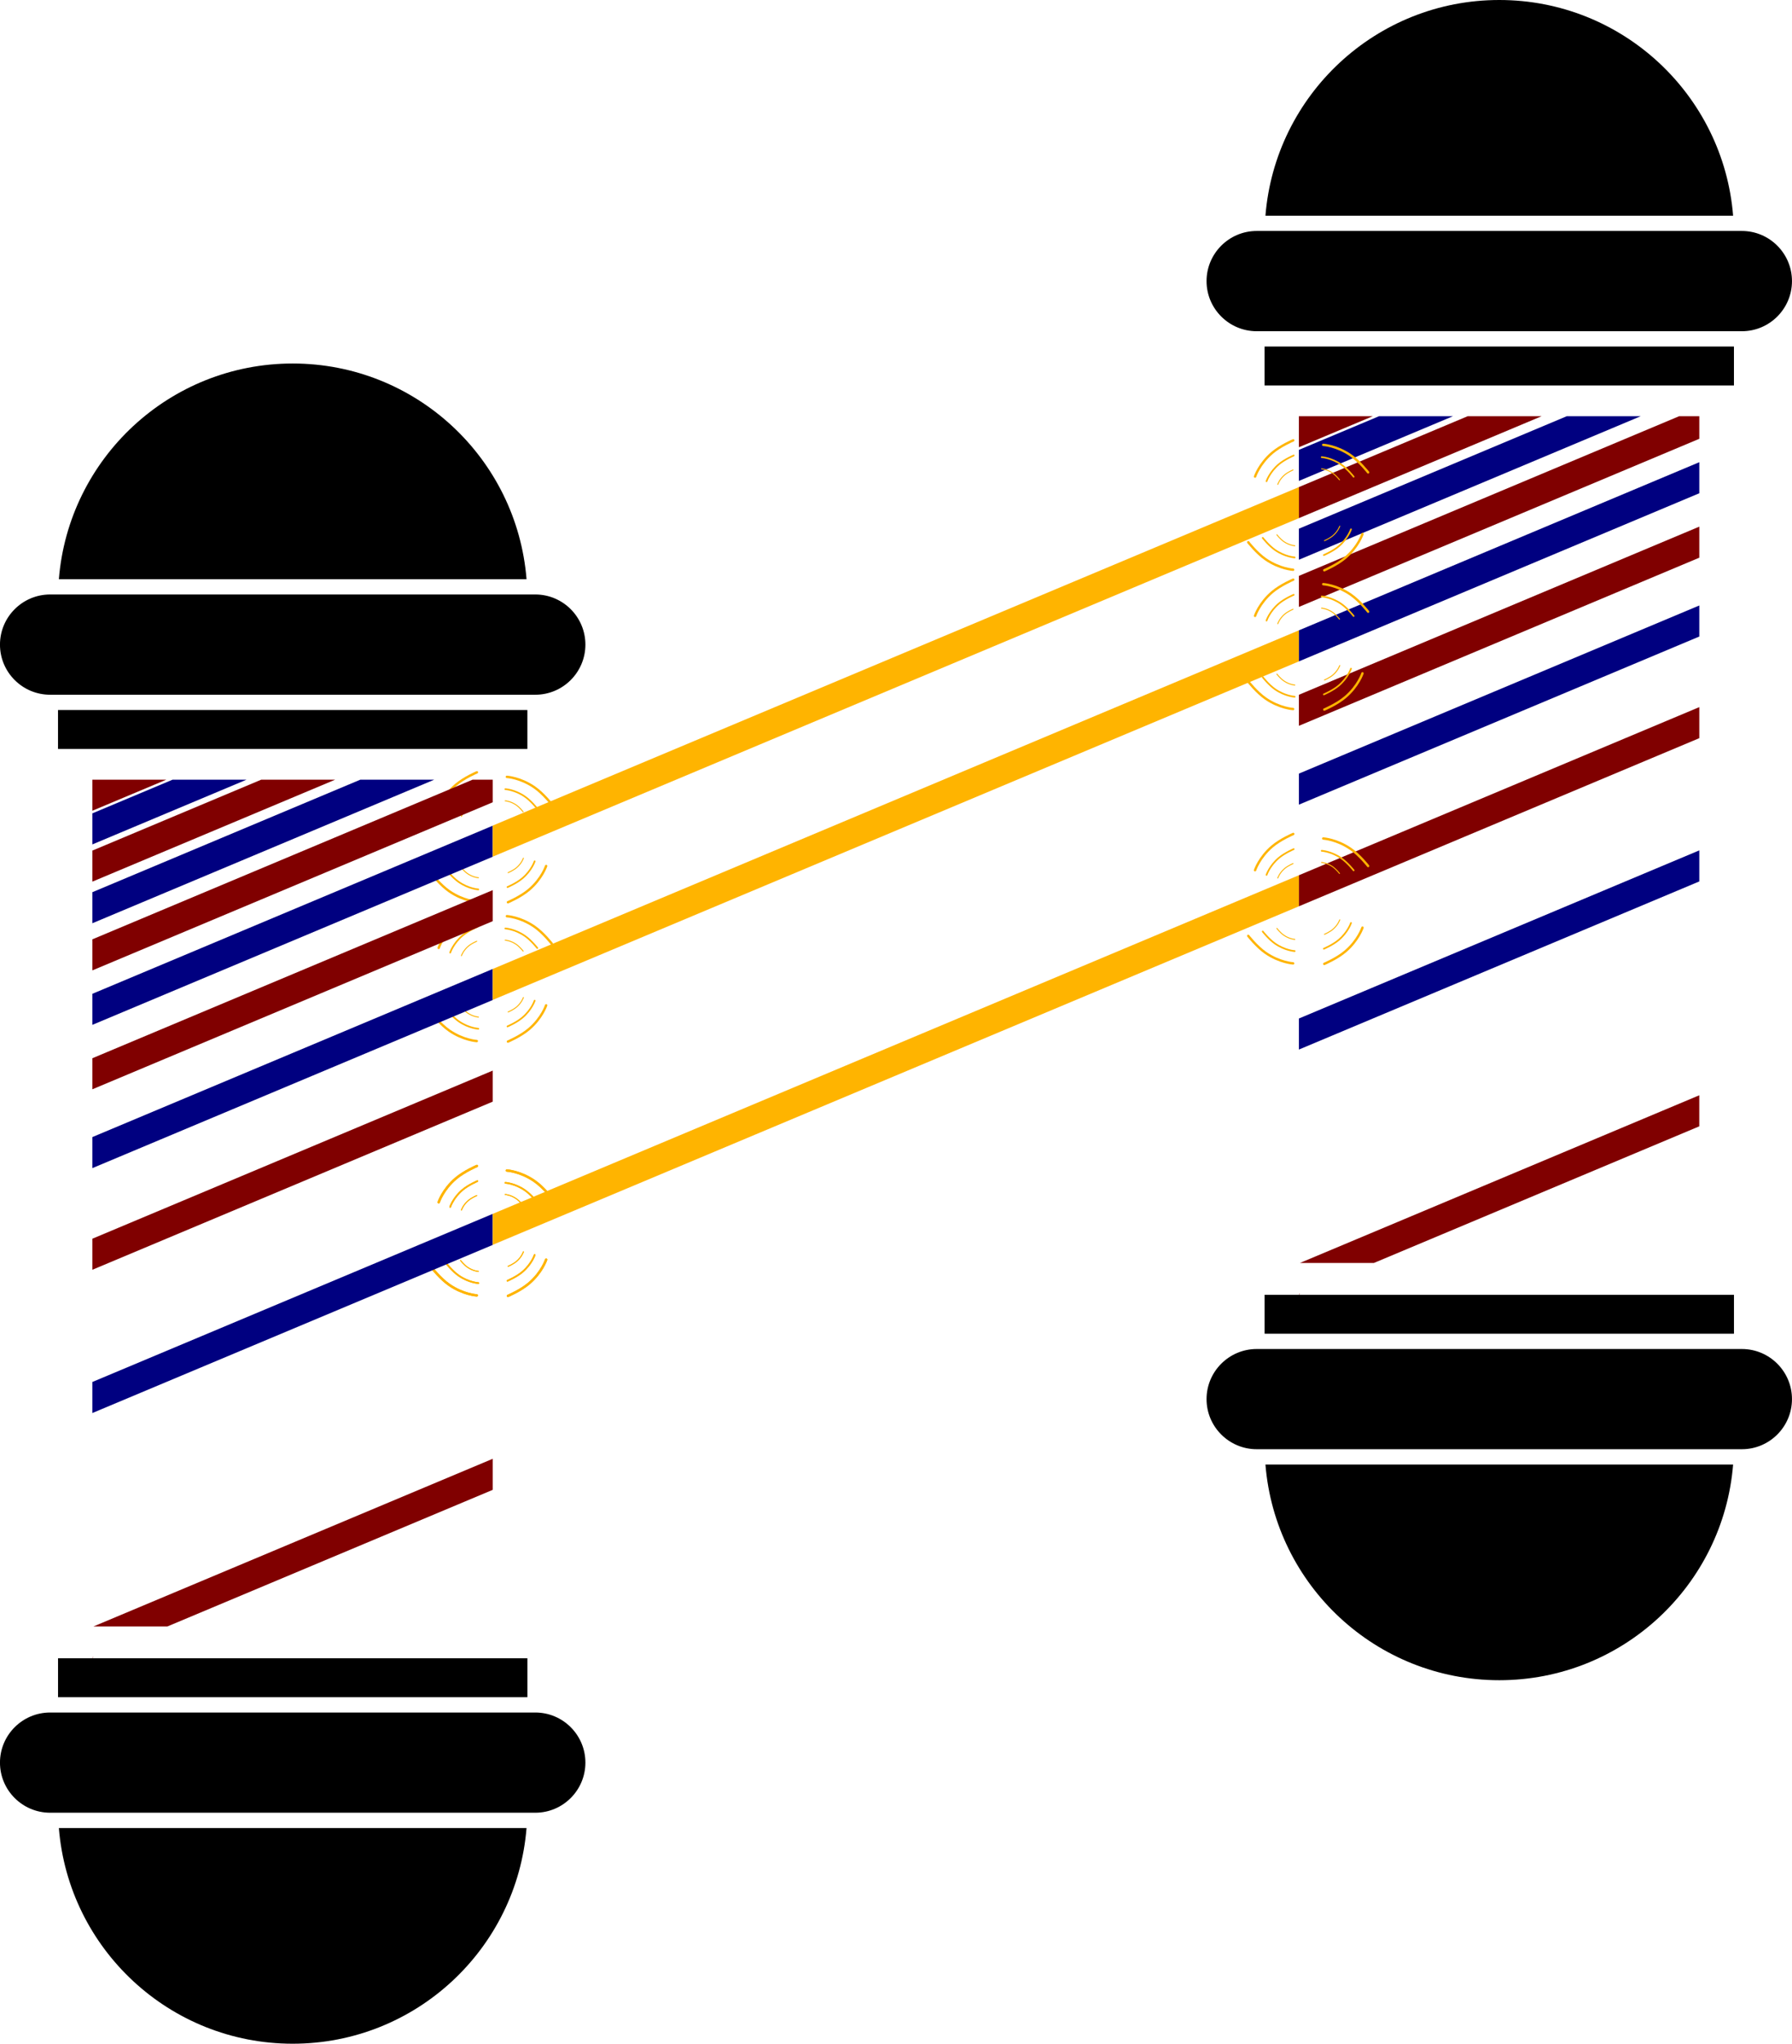 <?xml version="1.0" encoding="UTF-8" standalone="no"?>
<!-- Created with Inkscape (http://www.inkscape.org/) -->

<svg
   width="73.186mm"
   height="83.45mm"
   viewBox="0 0 73.186 83.45"
   version="1.1"
   id="svg5"
   xml:space="preserve"
   sodipodi:docname="poles_logo.svg"
   inkscape:version="1.2.2 (732a01da63, 2022-12-09)"
   xmlns:inkscape="http://www.inkscape.org/namespaces/inkscape"
   xmlns:sodipodi="http://sodipodi.sourceforge.net/DTD/sodipodi-0.dtd"
   xmlns="http://www.w3.org/2000/svg"
   xmlns:svg="http://www.w3.org/2000/svg"><sodipodi:namedview
     id="namedview7"
     pagecolor="#ffffff"
     bordercolor="#666666"
     borderopacity="1.0"
     inkscape:showpageshadow="2"
     inkscape:pageopacity="0.0"
     inkscape:pagecheckerboard="true"
     inkscape:deskcolor="#d1d1d1"
     inkscape:document-units="mm"
     showgrid="false"
     inkscape:zoom="2"
     inkscape:cx="120.75"
     inkscape:cy="115"
     inkscape:window-width="1920"
     inkscape:window-height="1017"
     inkscape:window-x="-8"
     inkscape:window-y="-8"
     inkscape:window-maximized="1"
     inkscape:current-layer="layer1"
     showguides="false" /><defs
     id="defs2"><inkscape:path-effect
       effect="powerclip"
       id="path-effect2289"
       is_visible="true"
       lpeversion="1"
       inverse="true"
       flatten="false"
       hide_clip="false"
       message="Use fill-rule evenodd on &lt;b&gt;fill and stroke&lt;/b&gt; dialog if no flatten result after convert clip to paths." /><inkscape:path-effect
       effect="powerclip"
       id="path-effect2285"
       is_visible="true"
       lpeversion="1"
       inverse="true"
       flatten="false"
       hide_clip="false"
       message="Use fill-rule evenodd on &lt;b&gt;fill and stroke&lt;/b&gt; dialog if no flatten result after convert clip to paths." /><inkscape:path-effect
       effect="powerclip"
       id="path-effect2281"
       is_visible="true"
       lpeversion="1"
       inverse="true"
       flatten="false"
       hide_clip="false"
       message="Use fill-rule evenodd on &lt;b&gt;fill and stroke&lt;/b&gt; dialog if no flatten result after convert clip to paths." /><inkscape:path-effect
       effect="powerclip"
       id="path-effect2277"
       is_visible="true"
       lpeversion="1"
       inverse="true"
       flatten="false"
       hide_clip="false"
       message="Use fill-rule evenodd on &lt;b&gt;fill and stroke&lt;/b&gt; dialog if no flatten result after convert clip to paths." /><inkscape:path-effect
       effect="powerclip"
       id="path-effect2273"
       is_visible="true"
       lpeversion="1"
       inverse="true"
       flatten="false"
       hide_clip="false"
       message="Use fill-rule evenodd on &lt;b&gt;fill and stroke&lt;/b&gt; dialog if no flatten result after convert clip to paths." /><inkscape:path-effect
       effect="powerclip"
       id="path-effect2269"
       is_visible="true"
       lpeversion="1"
       inverse="true"
       flatten="false"
       hide_clip="false"
       message="Use fill-rule evenodd on &lt;b&gt;fill and stroke&lt;/b&gt; dialog if no flatten result after convert clip to paths." /><inkscape:path-effect
       effect="powerclip"
       id="path-effect2237"
       is_visible="true"
       lpeversion="1"
       inverse="true"
       flatten="false"
       hide_clip="false"
       message="Use fill-rule evenodd on &lt;b&gt;fill and stroke&lt;/b&gt; dialog if no flatten result after convert clip to paths." /><inkscape:path-effect
       effect="powerclip"
       id="path-effect2233"
       is_visible="true"
       lpeversion="1"
       inverse="true"
       flatten="false"
       hide_clip="false"
       message="Use fill-rule evenodd on &lt;b&gt;fill and stroke&lt;/b&gt; dialog if no flatten result after convert clip to paths." /><inkscape:path-effect
       effect="powerclip"
       id="path-effect2229"
       is_visible="true"
       lpeversion="1"
       inverse="true"
       flatten="false"
       hide_clip="false"
       message="Use fill-rule evenodd on &lt;b&gt;fill and stroke&lt;/b&gt; dialog if no flatten result after convert clip to paths." /><inkscape:path-effect
       effect="powerclip"
       id="path-effect2225"
       is_visible="true"
       lpeversion="1"
       inverse="true"
       flatten="false"
       hide_clip="false"
       message="Use fill-rule evenodd on &lt;b&gt;fill and stroke&lt;/b&gt; dialog if no flatten result after convert clip to paths." /><inkscape:path-effect
       effect="powerclip"
       id="path-effect2221"
       is_visible="true"
       lpeversion="1"
       inverse="true"
       flatten="false"
       hide_clip="false"
       message="Use fill-rule evenodd on &lt;b&gt;fill and stroke&lt;/b&gt; dialog if no flatten result after convert clip to paths." /><inkscape:path-effect
       effect="powerclip"
       id="path-effect2217"
       is_visible="true"
       lpeversion="1"
       inverse="true"
       flatten="false"
       hide_clip="false"
       message="Use fill-rule evenodd on &lt;b&gt;fill and stroke&lt;/b&gt; dialog if no flatten result after convert clip to paths." /><inkscape:path-effect
       effect="powerclip"
       id="path-effect10767"
       is_visible="true"
       lpeversion="1"
       inverse="true"
       flatten="false"
       hide_clip="false"
       message="Use fill-rule evenodd on &lt;b&gt;fill and stroke&lt;/b&gt; dialog if no flatten result after convert clip to paths." /><inkscape:path-effect
       effect="powerclip"
       id="path-effect10758"
       is_visible="true"
       lpeversion="1"
       inverse="true"
       flatten="false"
       hide_clip="false"
       message="Use fill-rule evenodd on &lt;b&gt;fill and stroke&lt;/b&gt; dialog if no flatten result after convert clip to paths." /><inkscape:path-effect
       effect="powerclip"
       id="path-effect10749"
       is_visible="true"
       lpeversion="1"
       inverse="true"
       flatten="false"
       hide_clip="false"
       message="Use fill-rule evenodd on &lt;b&gt;fill and stroke&lt;/b&gt; dialog if no flatten result after convert clip to paths." /><inkscape:path-effect
       effect="powerclip"
       id="path-effect10740"
       is_visible="true"
       lpeversion="1"
       inverse="true"
       flatten="false"
       hide_clip="false"
       message="Use fill-rule evenodd on &lt;b&gt;fill and stroke&lt;/b&gt; dialog if no flatten result after convert clip to paths." /><inkscape:path-effect
       effect="powerclip"
       id="path-effect10731"
       is_visible="true"
       lpeversion="1"
       inverse="true"
       flatten="false"
       hide_clip="false"
       message="Use fill-rule evenodd on &lt;b&gt;fill and stroke&lt;/b&gt; dialog if no flatten result after convert clip to paths." /><inkscape:path-effect
       effect="powerclip"
       id="path-effect10722"
       is_visible="true"
       lpeversion="1"
       inverse="true"
       flatten="false"
       hide_clip="false"
       message="Use fill-rule evenodd on &lt;b&gt;fill and stroke&lt;/b&gt; dialog if no flatten result after convert clip to paths." /><inkscape:path-effect
       effect="powerclip"
       id="path-effect10713"
       is_visible="true"
       lpeversion="1"
       inverse="true"
       flatten="false"
       hide_clip="false"
       message="Use fill-rule evenodd on &lt;b&gt;fill and stroke&lt;/b&gt; dialog if no flatten result after convert clip to paths." /><inkscape:path-effect
       effect="powerclip"
       id="path-effect10704"
       is_visible="true"
       lpeversion="1"
       inverse="true"
       flatten="false"
       hide_clip="false"
       message="Use fill-rule evenodd on &lt;b&gt;fill and stroke&lt;/b&gt; dialog if no flatten result after convert clip to paths." /><inkscape:path-effect
       effect="powerclip"
       id="path-effect10695"
       is_visible="true"
       lpeversion="1"
       inverse="true"
       flatten="false"
       hide_clip="false"
       message="Use fill-rule evenodd on &lt;b&gt;fill and stroke&lt;/b&gt; dialog if no flatten result after convert clip to paths." /><inkscape:path-effect
       effect="powerclip"
       id="path-effect10686"
       is_visible="true"
       lpeversion="1"
       inverse="true"
       flatten="false"
       hide_clip="false"
       message="Use fill-rule evenodd on &lt;b&gt;fill and stroke&lt;/b&gt; dialog if no flatten result after convert clip to paths." /><inkscape:path-effect
       effect="powerclip"
       id="path-effect10677"
       is_visible="true"
       lpeversion="1"
       inverse="true"
       flatten="false"
       hide_clip="false"
       message="Use fill-rule evenodd on &lt;b&gt;fill and stroke&lt;/b&gt; dialog if no flatten result after convert clip to paths." /><inkscape:path-effect
       effect="powerclip"
       id="path-effect10668"
       is_visible="true"
       lpeversion="1"
       inverse="true"
       flatten="false"
       hide_clip="false"
       message="Use fill-rule evenodd on &lt;b&gt;fill and stroke&lt;/b&gt; dialog if no flatten result after convert clip to paths." /><inkscape:path-effect
       effect="powerclip"
       id="path-effect2838"
       is_visible="true"
       lpeversion="1"
       inverse="true"
       flatten="false"
       hide_clip="false"
       message="Use fill-rule evenodd on &lt;b&gt;fill and stroke&lt;/b&gt; dialog if no flatten result after convert clip to paths." /><inkscape:path-effect
       effect="powerclip"
       id="path-effect2829"
       is_visible="true"
       lpeversion="1"
       inverse="true"
       flatten="false"
       hide_clip="false"
       message="Use fill-rule evenodd on &lt;b&gt;fill and stroke&lt;/b&gt; dialog if no flatten result after convert clip to paths." /><inkscape:path-effect
       effect="powerclip"
       id="path-effect2820"
       is_visible="true"
       lpeversion="1"
       inverse="true"
       flatten="false"
       hide_clip="false"
       message="Use fill-rule evenodd on &lt;b&gt;fill and stroke&lt;/b&gt; dialog if no flatten result after convert clip to paths." /><inkscape:path-effect
       effect="powerclip"
       id="path-effect2811"
       is_visible="true"
       lpeversion="1"
       inverse="true"
       flatten="false"
       hide_clip="false"
       message="Use fill-rule evenodd on &lt;b&gt;fill and stroke&lt;/b&gt; dialog if no flatten result after convert clip to paths." /><inkscape:path-effect
       effect="powerclip"
       id="path-effect2802"
       is_visible="true"
       lpeversion="1"
       inverse="true"
       flatten="false"
       hide_clip="false"
       message="Use fill-rule evenodd on &lt;b&gt;fill and stroke&lt;/b&gt; dialog if no flatten result after convert clip to paths." /><inkscape:path-effect
       effect="powerclip"
       id="path-effect2793"
       is_visible="true"
       lpeversion="1"
       inverse="true"
       flatten="false"
       hide_clip="false"
       message="Use fill-rule evenodd on &lt;b&gt;fill and stroke&lt;/b&gt; dialog if no flatten result after convert clip to paths." /><inkscape:path-effect
       effect="powerclip"
       id="path-effect2580"
       is_visible="true"
       lpeversion="1"
       inverse="true"
       flatten="false"
       hide_clip="false"
       message="Use fill-rule evenodd on &lt;b&gt;fill and stroke&lt;/b&gt; dialog if no flatten result after convert clip to paths." /><inkscape:path-effect
       effect="powerclip"
       id="path-effect2576"
       is_visible="true"
       lpeversion="1"
       inverse="true"
       flatten="false"
       hide_clip="false"
       message="Use fill-rule evenodd on &lt;b&gt;fill and stroke&lt;/b&gt; dialog if no flatten result after convert clip to paths." /><inkscape:path-effect
       effect="powerclip"
       id="path-effect2572"
       is_visible="true"
       lpeversion="1"
       inverse="true"
       flatten="false"
       hide_clip="false"
       message="Use fill-rule evenodd on &lt;b&gt;fill and stroke&lt;/b&gt; dialog if no flatten result after convert clip to paths." /><inkscape:path-effect
       effect="powerclip"
       id="path-effect2568"
       is_visible="true"
       lpeversion="1"
       inverse="true"
       flatten="false"
       hide_clip="false"
       message="Use fill-rule evenodd on &lt;b&gt;fill and stroke&lt;/b&gt; dialog if no flatten result after convert clip to paths." /><inkscape:path-effect
       effect="powerclip"
       id="path-effect2564"
       is_visible="true"
       lpeversion="1"
       inverse="true"
       flatten="false"
       hide_clip="false"
       message="Use fill-rule evenodd on &lt;b&gt;fill and stroke&lt;/b&gt; dialog if no flatten result after convert clip to paths." /><inkscape:path-effect
       effect="powerclip"
       id="path-effect2536"
       is_visible="true"
       lpeversion="1"
       inverse="true"
       flatten="false"
       hide_clip="false"
       message="Use fill-rule evenodd on &lt;b&gt;fill and stroke&lt;/b&gt; dialog if no flatten result after convert clip to paths." /><g
       id="g175"><g
         id="glyph-0-0"><path
           d="M 0,0 H 10.938 V -15.297 H 0 Z M 5.469,-8.641 1.75,-14.203 H 9.188 Z M 6.125,-7.656 9.844,-13.219 V -2.078 Z M 1.75,-1.094 5.469,-6.672 9.188,-1.094 Z m -0.656,-12.125 3.719,5.562 -3.719,5.578 z m 0,0"
           id="path132" /></g><g
         id="glyph-0-1"><path
           d="m 8.719,-17.484 c -0.266,0 -0.406,0.125 -0.484,0.391 L 5.922,-5.375 3.625,-17.094 c -0.062,-0.266 -0.219,-0.391 -0.484,-0.391 h -2.062 C 0.75,-17.484 0.609,-17.312 0.672,-17 L 4.344,-0.391 C 4.422,-0.125 4.562,0 4.828,0 h 2.188 C 7.281,0 7.438,-0.125 7.5,-0.391 L 11.188,-17 c 0.062,-0.312 -0.062,-0.484 -0.391,-0.484 z m 0,0"
           id="path135" /></g><g
         id="glyph-0-2"><path
           d="m 1.438,-17.484 c -0.234,0 -0.344,0.125 -0.344,0.344 V -0.344 C 1.094,-0.125 1.203,0 1.438,0 H 3.719 C 3.938,0 4.062,-0.125 4.062,-0.344 v -16.797 c 0,-0.219 -0.125,-0.344 -0.344,-0.344 z m 0,0"
           id="path138" /></g><g
         id="glyph-0-3"><path
           d="m 7.797,-17.484 c -0.234,0 -0.344,0.125 -0.344,0.344 v 9.234 h -0.125 L 4,-17.203 c -0.062,-0.203 -0.203,-0.281 -0.391,-0.281 H 1.438 c -0.219,0 -0.344,0.125 -0.344,0.344 V -0.344 C 1.094,-0.125 1.219,0 1.438,0 H 3.719 C 3.953,0 4.062,-0.125 4.062,-0.344 V -9.625 h 0.109 l 3.344,9.344 C 7.578,-0.094 7.719,0 7.906,0 h 2.172 c 0.219,0 0.344,-0.125 0.344,-0.344 v -16.797 c 0,-0.219 -0.125,-0.344 -0.344,-0.344 z m 0,0"
           id="path141" /></g><g
         id="glyph-0-4"><path
           d="m 1,-17.484 c -0.219,0 -0.344,0.125 -0.344,0.344 v 2.188 c 0,0.219 0.125,0.344 0.344,0.344 H 3.547 V -0.344 c 0,0.234 0.125,0.344 0.344,0.344 h 2.281 c 0.234,0 0.344,-0.109 0.344,-0.344 v -14.266 h 2.531 c 0.25,0 0.359,-0.125 0.359,-0.344 v -2.188 c 0,-0.219 -0.109,-0.344 -0.359,-0.344 z m 0,0"
           id="path144" /></g><g
         id="glyph-0-5"><path
           d="m 11.625,0 c 0.266,0 0.359,-0.125 0.312,-0.375 L 8.312,-17.188 C 8.266,-17.406 8.125,-17.484 7.938,-17.484 H 4.891 c -0.188,0 -0.328,0.078 -0.359,0.297 L 0.891,-0.375 C 0.828,-0.125 0.938,0 1.188,0 H 3.516 C 3.719,0 3.828,-0.109 3.875,-0.312 L 4.453,-3.5 H 8.344 l 0.625,3.188 C 9,-0.109 9.109,0 9.312,0 Z M 7.797,-6.031 H 5 l 1.406,-7.625 z m 0,0"
           id="path147" /></g><g
         id="glyph-0-6"><path
           d="M 1.094,-3.141 C 1.094,-1.094 2.188,0 4.234,0 H 7.125 c 2.031,0 3.156,-1.094 3.156,-3.141 V -9.219 c 0,-0.25 -0.141,-0.359 -0.359,-0.359 H 6.25 c -0.234,0 -0.344,0.109 -0.344,0.359 v 2.188 c 0,0.219 0.109,0.344 0.344,0.344 h 1.141 v 2.922 c 0,0.594 -0.312,0.875 -0.875,0.875 H 4.938 c -0.562,0 -0.875,-0.281 -0.875,-0.875 v -9.969 c 0,-0.562 0.281,-0.875 0.875,-0.875 h 1.578 c 0.562,0 0.875,0.312 0.875,0.875 v 1.672 c 0,0.219 0.109,0.344 0.344,0.344 h 2.188 c 0.219,0 0.359,-0.125 0.359,-0.344 v -2.281 c 0,-2.047 -1.125,-3.141 -3.156,-3.141 H 4.234 c -2.047,0 -3.141,1.094 -3.141,3.141 z m 0,0"
           id="path150" /></g><g
         id="glyph-0-7"><path
           d="m 9.812,-17.141 c 0,-0.219 -0.078,-0.344 -0.344,-0.344 H 1.422 c -0.203,0 -0.328,0.125 -0.328,0.344 V -0.344 C 1.094,-0.125 1.219,0 1.422,0 H 9.469 C 9.734,0 9.812,-0.125 9.812,-0.344 v -2.188 c 0,-0.25 -0.078,-0.359 -0.344,-0.359 H 4 v -4.406 h 4.172 c 0.219,0 0.359,-0.141 0.359,-0.375 V -9.844 c 0,-0.234 -0.141,-0.359 -0.359,-0.359 H 4 v -4.375 h 5.469 c 0.266,0 0.344,-0.156 0.344,-0.375 z m 0,0"
           id="path153" /></g><g
         id="glyph-1-0" /><g
         id="glyph-1-1"><path
           d="m 33.859,-24.953 c 0,2.211 -0.781,4.117 -2.344,5.719 -1.562,1.594 -3.84,2.742 -6.828,3.438 1.613,0.449 2.832,1.172 3.656,2.172 0.832,1 1.25,2.152 1.25,3.453 0,2.055 -0.648,3.836 -1.938,5.344 -1.281,1.5 -3.156,2.664 -5.625,3.484 -2.469,0.824 -5.445,1.234 -8.922,1.234 -1.305,0 -2.344,-0.039 -3.125,-0.125 C 9.953,0.492 9.641,1.039 9.047,1.406 8.453,1.77 7.688,1.953 6.75,1.953 c -0.938,0 -1.586,-0.211 -1.938,-0.625 C 4.469,0.91 4.32,0.301 4.375,-0.5 c 0.227,-3.645 0.68,-7.461 1.359,-11.453 0.676,-3.988 1.535,-7.844 2.578,-11.562 0.176,-0.645 0.535,-1.098 1.078,-1.359 0.551,-0.258 1.27,-0.391 2.156,-0.391 1.582,0 2.375,0.438 2.375,1.312 0,0.367 -0.078,0.781 -0.234,1.25 -0.68,2.031 -1.355,4.781 -2.031,8.25 -0.68,3.469 -1.156,6.777 -1.438,9.922 1.25,0.105 2.266,0.156 3.047,0.156 3.633,0 6.301,-0.523 8,-1.578 1.707,-1.051 2.562,-2.395 2.562,-4.031 0,-1.145 -0.492,-2.109 -1.469,-2.891 -0.969,-0.781 -2.602,-1.207 -4.891,-1.281 -0.523,-0.031 -0.887,-0.16 -1.094,-0.391 -0.211,-0.227 -0.312,-0.602 -0.312,-1.125 0,-0.758 0.156,-1.375 0.469,-1.844 0.312,-0.469 0.883,-0.711 1.719,-0.734 1.844,-0.051 3.508,-0.32 5,-0.812 1.5,-0.5 2.676,-1.195 3.531,-2.094 0.863,-0.895 1.297,-1.941 1.297,-3.141 0,-1.508 -0.742,-2.695 -2.219,-3.562 -1.48,-0.875 -3.758,-1.312 -6.828,-1.312 -2.781,0 -5.477,0.359 -8.078,1.078 -2.594,0.711 -4.805,1.609 -6.625,2.703 -0.836,0.5 -1.539,0.75 -2.109,0.75 -0.469,0 -0.828,-0.16 -1.078,-0.484 -0.242,-0.332 -0.359,-0.742 -0.359,-1.234 0,-0.656 0.133,-1.219 0.406,-1.688 0.27,-0.469 0.926,-1 1.969,-1.594 2.188,-1.25 4.75,-2.223 7.688,-2.922 2.938,-0.707 5.938,-1.062 9,-1.062 4.707,0 8.219,0.797 10.531,2.391 2.32,1.586 3.484,3.68 3.484,6.281 z m 0,0"
           id="path157" /></g><g
         id="glyph-1-2"><path
           d="m 6.672,0.188 c -1.617,0 -2.906,-0.582 -3.875,-1.75 -0.961,-1.164 -1.438,-2.695 -1.438,-4.594 0,-2.082 0.477,-4.051 1.438,-5.906 0.969,-1.863 2.25,-3.359 3.844,-4.484 1.602,-1.133 3.301,-1.703 5.094,-1.703 0.57,0 0.957,0.109 1.156,0.328 0.195,0.219 0.359,0.617 0.484,1.188 0.551,-0.102 1.125,-0.156 1.719,-0.156 1.27,0 1.906,0.461 1.906,1.375 0,0.543 -0.195,1.84 -0.578,3.891 -0.605,2.992 -0.906,5.074 -0.906,6.25 0,0.387 0.098,0.699 0.297,0.938 0.195,0.23 0.453,0.344 0.766,0.344 0.488,0 1.082,-0.316 1.781,-0.953 0.707,-0.633 1.66,-1.672 2.859,-3.109 0.312,-0.363 0.66,-0.547 1.047,-0.547 0.344,0 0.609,0.156 0.797,0.469 0.195,0.312 0.297,0.746 0.297,1.297 0,1.043 -0.246,1.844 -0.734,2.406 -1.074,1.336 -2.211,2.453 -3.406,3.359 C 18.031,-0.266 16.875,0.188 15.75,0.188 c -0.855,0 -1.641,-0.289 -2.359,-0.875 C 12.68,-1.27 12.145,-2.066 11.781,-3.078 10.426,-0.898 8.723,0.188 6.672,0.188 Z M 8.078,-3.75 c 0.57,0 1.113,-0.332 1.625,-1 0.52,-0.676 0.898,-1.578 1.141,-2.703 l 1.438,-7.172 c -1.094,0.023 -2.105,0.434 -3.031,1.234 -0.918,0.793 -1.652,1.84 -2.203,3.141 -0.543,1.293 -0.812,2.668 -0.812,4.125 0,0.812 0.16,1.414 0.484,1.797 C 7.051,-3.941 7.504,-3.75 8.078,-3.75 Z m 0,0"
           id="path160" /></g><g
         id="glyph-1-3"><path
           d="m 4.641,0.188 c -0.992,0 -1.688,-0.516 -2.094,-1.547 -0.398,-1.039 -0.594,-2.707 -0.594,-5 0,-3.375 0.477,-6.582 1.438,-9.625 0.238,-0.758 0.625,-1.312 1.156,-1.656 0.531,-0.352 1.273,-0.531 2.234,-0.531 0.52,0 0.883,0.07 1.094,0.203 0.207,0.125 0.312,0.371 0.312,0.734 0,0.418 -0.195,1.352 -0.578,2.797 -0.262,1.043 -0.469,1.953 -0.625,2.734 -0.156,0.781 -0.289,1.746 -0.391,2.891 0.852,-2.238 1.812,-4.055 2.875,-5.453 1.07,-1.406 2.117,-2.406 3.141,-3 1.031,-0.602 1.973,-0.906 2.828,-0.906 1.695,0 2.547,0.844 2.547,2.531 0,0.344 -0.121,1.164 -0.359,2.453 -0.211,1.043 -0.312,1.695 -0.312,1.953 0,0.918 0.328,1.375 0.984,1.375 0.727,0 1.66,-0.57 2.797,-1.719 0.344,-0.344 0.695,-0.516 1.062,-0.516 0.332,0 0.598,0.152 0.797,0.453 0.195,0.305 0.297,0.699 0.297,1.188 0,0.961 -0.262,1.715 -0.781,2.266 -0.73,0.75 -1.586,1.398 -2.562,1.938 -0.969,0.531 -2,0.797 -3.094,0.797 -1.387,0 -2.438,-0.348 -3.156,-1.047 -0.711,-0.707 -1.062,-1.66 -1.062,-2.859 0,-0.383 0.039,-0.773 0.125,-1.172 0.051,-0.52 0.078,-0.867 0.078,-1.047 0,-0.414 -0.148,-0.625 -0.438,-0.625 -0.387,0 -0.902,0.438 -1.547,1.312 C 10.176,-10.023 9.547,-8.875 8.922,-7.438 c -0.617,1.43 -1.121,2.934 -1.516,4.516 -0.281,1.219 -0.617,2.043 -1,2.469 C 6.031,-0.023 5.441,0.188 4.641,0.188 Z m 0,0"
           id="path163" /></g><g
         id="glyph-1-4"><path
           d="m 22.625,-11.969 c 0.332,0 0.586,0.172 0.766,0.516 0.188,0.336 0.281,0.762 0.281,1.281 0,0.648 -0.094,1.148 -0.281,1.5 -0.18,0.344 -0.461,0.586 -0.844,0.719 -1.562,0.543 -3.281,0.855 -5.156,0.938 -0.523,2.156 -1.508,3.898 -2.953,5.219 C 13,-0.473 11.41,0.188 9.672,0.188 c -2.625,0 -4.539,-1 -5.734,-3 -1.199,-2 -1.797,-4.895 -1.797,-8.688 0,-3.352 0.414,-7 1.25,-10.938 0.832,-3.945 2.047,-7.301 3.641,-10.062 1.602,-2.77 3.508,-4.156 5.719,-4.156 1.195,0 2.16,0.516 2.891,1.547 0.727,1.023 1.094,2.352 1.094,3.984 0,2.137 -0.406,4.258 -1.219,6.359 -0.805,2.105 -2.141,4.312 -4.016,6.625 1.75,0.137 3.164,0.859 4.25,2.172 1.094,1.312 1.742,2.934 1.953,4.859 1.219,-0.082 2.676,-0.344 4.375,-0.781 0.156,-0.051 0.336,-0.078 0.547,-0.078 z M 11.859,-32.797 c -0.523,0 -1.09,0.777 -1.703,2.328 -0.605,1.543 -1.168,3.641 -1.688,6.297 -0.523,2.648 -0.914,5.543 -1.172,8.688 1.707,-3.145 3.078,-5.922 4.109,-8.328 1.031,-2.406 1.547,-4.539 1.547,-6.406 0,-0.832 -0.102,-1.469 -0.297,-1.906 -0.199,-0.445 -0.465,-0.672 -0.797,-0.672 z M 9.828,-3.938 c 0.801,0 1.516,-0.336 2.141,-1.016 0.625,-0.676 1.039,-1.648 1.25,-2.922 -0.805,-0.551 -1.422,-1.266 -1.859,-2.141 -0.43,-0.883 -0.641,-1.82 -0.641,-2.812 0,-0.363 0.051,-0.859 0.156,-1.484 h -0.109 c -1.062,0 -1.953,0.527 -2.672,1.578 C 7.375,-11.68 7.016,-10.27 7.016,-8.5 c 0,1.48 0.281,2.609 0.844,3.391 0.562,0.781 1.219,1.172 1.969,1.172 z m 0,0"
           id="path166" /></g><g
         id="glyph-1-5"><path
           d="m 19.266,-8.703 c 0.332,0 0.598,0.156 0.797,0.469 0.195,0.312 0.297,0.746 0.297,1.297 0,1.043 -0.25,1.844 -0.75,2.406 -0.961,1.18 -2.32,2.262 -4.078,3.25 -1.75,0.98 -3.625,1.469 -5.625,1.469 -2.73,0 -4.852,-0.738 -6.359,-2.219 C 2.035,-3.508 1.281,-5.535 1.281,-8.109 c 0,-1.789 0.375,-3.457 1.125,-5 0.758,-1.551 1.805,-2.781 3.141,-3.688 1.344,-0.914 2.859,-1.375 4.547,-1.375 1.508,0 2.719,0.449 3.625,1.344 0.914,0.898 1.375,2.109 1.375,3.641 0,1.805 -0.648,3.352 -1.938,4.641 C 11.875,-7.266 9.695,-6.25 6.625,-5.5 c 0.656,1.199 1.891,1.797 3.703,1.797 1.176,0 2.508,-0.406 4,-1.219 1.5,-0.82 2.797,-1.898 3.891,-3.234 0.312,-0.363 0.66,-0.547 1.047,-0.547 z M 9.438,-14.359 c -0.961,0 -1.773,0.562 -2.438,1.688 -0.668,1.117 -1,2.465 -1,4.047 v 0.078 c 1.539,-0.363 2.75,-0.906 3.625,-1.625 0.883,-0.727 1.328,-1.578 1.328,-2.547 0,-0.488 -0.137,-0.883 -0.406,-1.188 -0.273,-0.301 -0.641,-0.453 -1.109,-0.453 z m 0,0"
           id="path169" /></g><g
         id="glyph-1-6"><path
           d="m 17.625,-12.828 c 0.57,0 1.055,0.203 1.453,0.609 0.406,0.398 0.609,0.898 0.609,1.5 0,0.336 -0.074,0.695 -0.219,1.078 -0.418,0.969 -1.008,1.781 -1.766,2.438 -0.75,0.648 -1.586,0.969 -2.5,0.969 -0.719,0 -1.336,-0.258 -1.844,-0.781 C 12.848,-7.535 12.594,-8.238 12.594,-9.125 c 0,-0.488 0.023,-1.02 0.078,-1.594 0.051,-0.414 0.078,-0.703 0.078,-0.859 0,-0.207 -0.047,-0.363 -0.141,-0.469 -0.086,-0.102 -0.195,-0.156 -0.328,-0.156 -0.367,0 -0.859,0.438 -1.484,1.312 -0.625,0.867 -1.25,2.016 -1.875,3.453 -0.617,1.43 -1.121,2.934 -1.516,4.516 -0.281,1.25 -0.605,2.086 -0.969,2.5 C 6.07,-0.016 5.473,0.188 4.641,0.188 c -0.992,0 -1.688,-0.516 -2.094,-1.547 -0.398,-1.039 -0.594,-2.707 -0.594,-5 0,-3.375 0.477,-6.582 1.438,-9.625 0.238,-0.758 0.625,-1.312 1.156,-1.656 0.531,-0.352 1.273,-0.531 2.234,-0.531 0.52,0 0.883,0.07 1.094,0.203 0.207,0.125 0.312,0.371 0.312,0.734 0,0.418 -0.195,1.352 -0.578,2.797 -0.262,1.043 -0.469,1.953 -0.625,2.734 -0.156,0.781 -0.289,1.746 -0.391,2.891 0.852,-2.238 1.812,-4.055 2.875,-5.453 1.07,-1.406 2.113,-2.406 3.125,-3 1.02,-0.602 1.941,-0.906 2.766,-0.906 0.758,0 1.336,0.215 1.734,0.641 0.406,0.43 0.609,1.059 0.609,1.891 0,0.5 -0.141,1.438 -0.422,2.812 z m 0,0"
           id="path172" /></g></g><clipPath
       clipPathUnits="userSpaceOnUse"
       id="clipPath2532"><rect
         style="display:block;opacity:0.35;fill:#000080;stroke:#000080;stroke-width:0.05;stroke-linecap:round;stroke-linejoin:round;stroke-dasharray:0.555, 1.111;stroke-opacity:0.435"
         id="rect2534"
         width="16.302"
         height="1.262"
         x="93.35"
         y="52.829" /></clipPath><clipPath
       clipPathUnits="userSpaceOnUse"
       id="clipPath2544"><rect
         style="display:block;opacity:0.35;fill:#000080;stroke:#000080;stroke-width:0.029;stroke-linecap:round;stroke-linejoin:round;stroke-dasharray:0.324, 0.649;stroke-opacity:0.435"
         id="rect2546"
         width="17.273"
         height="10.452"
         x="93.771"
         y="6.546" /></clipPath><clipPath
       clipPathUnits="userSpaceOnUse"
       id="clipPath2548"><rect
         style="display:block;opacity:0.35;fill:#000080;stroke:#000080;stroke-width:0.029;stroke-linecap:round;stroke-linejoin:round;stroke-dasharray:0.324, 0.649;stroke-opacity:0.435"
         id="rect2550"
         width="17.273"
         height="10.452"
         x="93.771"
         y="6.546" /></clipPath><clipPath
       clipPathUnits="userSpaceOnUse"
       id="clipPath2552"><rect
         style="display:block;opacity:0.35;fill:#000080;stroke:#000080;stroke-width:0.029;stroke-linecap:round;stroke-linejoin:round;stroke-dasharray:0.324, 0.649;stroke-opacity:0.435"
         id="rect2554"
         width="17.273"
         height="10.452"
         x="93.771"
         y="6.546" /></clipPath><clipPath
       clipPathUnits="userSpaceOnUse"
       id="clipPath2556"><rect
         style="display:block;opacity:0.35;fill:#000080;stroke:#000080;stroke-width:0.029;stroke-linecap:round;stroke-linejoin:round;stroke-dasharray:0.324, 0.649;stroke-opacity:0.435"
         id="rect2558"
         width="17.273"
         height="10.452"
         x="93.771"
         y="6.546" /></clipPath><clipPath
       clipPathUnits="userSpaceOnUse"
       id="clipPath2560"><rect
         style="display:block;opacity:0.35;fill:#000080;stroke:#000080;stroke-width:0.029;stroke-linecap:round;stroke-linejoin:round;stroke-dasharray:0.324, 0.649;stroke-opacity:0.435"
         id="rect2562"
         width="17.273"
         height="10.452"
         x="93.771"
         y="6.546" /></clipPath><clipPath
       clipPathUnits="userSpaceOnUse"
       id="clipath_lpe_path-effect2793"><rect
         style="display:block;opacity:0.35;fill:#000080;stroke:#000080;stroke-width:0.05;stroke-linecap:round;stroke-linejoin:round;stroke-dasharray:0.555, 1.111;stroke-opacity:0.435"
         id="rect2795"
         width="16.302"
         height="1.262"
         x="93.35"
         y="52.829" /></clipPath><clipPath
       clipPathUnits="userSpaceOnUse"
       id="clipath_lpe_path-effect2802"><rect
         style="display:block;opacity:0.35;fill:#000080;stroke:#000080;stroke-width:0.029;stroke-linecap:round;stroke-linejoin:round;stroke-dasharray:0.324, 0.649;stroke-opacity:0.435"
         id="rect2804"
         width="17.273"
         height="10.452"
         x="93.771"
         y="6.546" /></clipPath><clipPath
       clipPathUnits="userSpaceOnUse"
       id="clipath_lpe_path-effect2811"><rect
         style="display:block;opacity:0.35;fill:#000080;stroke:#000080;stroke-width:0.029;stroke-linecap:round;stroke-linejoin:round;stroke-dasharray:0.324, 0.649;stroke-opacity:0.435"
         id="rect2813"
         width="17.273"
         height="10.452"
         x="93.771"
         y="6.546" /></clipPath><clipPath
       clipPathUnits="userSpaceOnUse"
       id="clipath_lpe_path-effect2820"><rect
         style="display:block;opacity:0.35;fill:#000080;stroke:#000080;stroke-width:0.029;stroke-linecap:round;stroke-linejoin:round;stroke-dasharray:0.324, 0.649;stroke-opacity:0.435"
         id="rect2822"
         width="17.273"
         height="10.452"
         x="93.771"
         y="6.546" /></clipPath><clipPath
       clipPathUnits="userSpaceOnUse"
       id="clipath_lpe_path-effect2829"><rect
         style="display:block;opacity:0.35;fill:#000080;stroke:#000080;stroke-width:0.029;stroke-linecap:round;stroke-linejoin:round;stroke-dasharray:0.324, 0.649;stroke-opacity:0.435"
         id="rect2831"
         width="17.273"
         height="10.452"
         x="93.771"
         y="6.546" /></clipPath><clipPath
       clipPathUnits="userSpaceOnUse"
       id="clipath_lpe_path-effect2838"><rect
         style="display:block;opacity:0.35;fill:#000080;stroke:#000080;stroke-width:0.029;stroke-linecap:round;stroke-linejoin:round;stroke-dasharray:0.324, 0.649;stroke-opacity:0.435"
         id="rect2840"
         width="17.273"
         height="10.452"
         x="93.771"
         y="6.546" /></clipPath><clipPath
       clipPathUnits="userSpaceOnUse"
       id="clipath_lpe_path-effect10668"><rect
         style="display:none;opacity:0.35;fill:#000080;stroke:#000080;stroke-width:0.05;stroke-linecap:round;stroke-linejoin:round;stroke-dasharray:0.555, 1.111;stroke-opacity:0.435"
         id="rect10670"
         width="16.302"
         height="1.262"
         x="93.35"
         y="52.829"
         d="m 93.35,52.829 h 16.302 v 1.262 H 93.35 Z" /><path
         id="lpe_path-effect10668"
         style="opacity:0.35;fill:#000080;stroke:#000080;stroke-width:0.05;stroke-linecap:round;stroke-linejoin:round;stroke-dasharray:0.555, 1.111;stroke-opacity:0.435"
         class="powerclip"
         d="m 88.771,40.983 h 26.352 v 18.133 h -26.352 z m 4.578,11.846 v 1.262 h 16.302 v -1.262 z" /></clipPath><clipPath
       clipPathUnits="userSpaceOnUse"
       id="clipath_lpe_path-effect10677"><rect
         style="display:none;opacity:0.35;fill:#000080;stroke:#000080;stroke-width:0.029;stroke-linecap:round;stroke-linejoin:round;stroke-dasharray:0.324, 0.649;stroke-opacity:0.435"
         id="rect10679"
         width="17.273"
         height="10.452"
         x="93.771"
         y="6.546"
         d="M 93.771,6.546 H 111.044 V 16.998 H 93.771 Z" /><path
         id="lpe_path-effect10677"
         style="opacity:0.35;fill:#000080;stroke:#000080;stroke-width:0.029;stroke-linecap:round;stroke-linejoin:round;stroke-dasharray:0.324, 0.649;stroke-opacity:0.435"
         class="powerclip"
         d="m 88.771,10.983 h 26.352 v 18.133 h -26.352 z M 91.654,3.531 V 18.254 H 112.682 V 3.531 Z" /></clipPath><clipPath
       clipPathUnits="userSpaceOnUse"
       id="clipath_lpe_path-effect10686"><rect
         style="display:none;opacity:0.35;fill:#000080;stroke:#000080;stroke-width:0.029;stroke-linecap:round;stroke-linejoin:round;stroke-dasharray:0.324, 0.649;stroke-opacity:0.435"
         id="rect10688"
         width="17.273"
         height="10.452"
         x="93.771"
         y="6.546"
         d="M 93.771,6.546 H 111.044 V 16.998 H 93.771 Z" /><path
         id="lpe_path-effect10686"
         style="opacity:0.35;fill:#000080;stroke:#000080;stroke-width:0.029;stroke-linecap:round;stroke-linejoin:round;stroke-dasharray:0.324, 0.649;stroke-opacity:0.435"
         class="powerclip"
         d="m 88.771,9.284 h 26.352 v 18.133 h -26.352 z M 91.654,3.531 V 18.254 H 112.682 V 3.531 Z" /></clipPath><clipPath
       clipPathUnits="userSpaceOnUse"
       id="clipath_lpe_path-effect10695"><rect
         style="display:none;opacity:0.35;fill:#000080;stroke:#000080;stroke-width:0.029;stroke-linecap:round;stroke-linejoin:round;stroke-dasharray:0.324, 0.649;stroke-opacity:0.435"
         id="rect10697"
         width="17.273"
         height="10.452"
         x="93.771"
         y="6.546"
         d="M 93.771,6.546 H 111.044 V 16.998 H 93.771 Z" /><path
         id="lpe_path-effect10695"
         style="opacity:0.35;fill:#000080;stroke:#000080;stroke-width:0.029;stroke-linecap:round;stroke-linejoin:round;stroke-dasharray:0.324, 0.649;stroke-opacity:0.435"
         class="powerclip"
         d="m 88.771,7.764 h 26.352 v 18.133 h -26.352 z M 91.654,3.531 V 18.254 H 112.682 V 3.531 Z" /></clipPath><clipPath
       clipPathUnits="userSpaceOnUse"
       id="clipath_lpe_path-effect10704"><rect
         style="display:none;opacity:0.35;fill:#000080;stroke:#000080;stroke-width:0.029;stroke-linecap:round;stroke-linejoin:round;stroke-dasharray:0.324, 0.649;stroke-opacity:0.435"
         id="rect10706"
         width="17.273"
         height="10.452"
         x="93.771"
         y="6.546"
         d="M 93.771,6.546 H 111.044 V 16.998 H 93.771 Z" /><path
         id="lpe_path-effect10704"
         style="opacity:0.35;fill:#000080;stroke:#000080;stroke-width:0.029;stroke-linecap:round;stroke-linejoin:round;stroke-dasharray:0.324, 0.649;stroke-opacity:0.435"
         class="powerclip"
         d="m 88.771,6.389 h 26.352 v 18.133 h -26.352 z M 91.654,3.531 V 18.254 H 112.682 V 3.531 Z" /></clipPath><clipPath
       clipPathUnits="userSpaceOnUse"
       id="clipath_lpe_path-effect10713"><rect
         style="display:none;opacity:0.35;fill:#000080;stroke:#000080;stroke-width:0.029;stroke-linecap:round;stroke-linejoin:round;stroke-dasharray:0.324, 0.649;stroke-opacity:0.435"
         id="rect10715"
         width="17.273"
         height="10.452"
         x="93.771"
         y="6.546"
         d="M 93.771,6.546 H 111.044 V 16.998 H 93.771 Z" /></clipPath><clipPath
       clipPathUnits="userSpaceOnUse"
       id="clipath_lpe_path-effect10722"><rect
         style="display:none;opacity:0.35;fill:#000080;stroke:#000080;stroke-width:0.05;stroke-linecap:round;stroke-linejoin:round;stroke-dasharray:0.555, 1.111;stroke-opacity:0.435"
         id="rect10724"
         width="16.302"
         height="1.262"
         x="93.35"
         y="52.829"
         d="m 93.35,52.829 h 16.302 v 1.262 H 93.35 Z" /><path
         id="lpe_path-effect10722"
         style="opacity:0.35;fill:#000080;stroke:#000080;stroke-width:0.05;stroke-linecap:round;stroke-linejoin:round;stroke-dasharray:0.555, 1.111;stroke-opacity:0.435"
         class="powerclip"
         d="m 88.771,40.983 h 26.352 v 18.133 h -26.352 z m 4.578,11.846 v 1.262 h 16.302 v -1.262 z" /></clipPath><clipPath
       clipPathUnits="userSpaceOnUse"
       id="clipath_lpe_path-effect10731"><rect
         style="display:none;opacity:0.35;fill:#000080;stroke:#000080;stroke-width:0.029;stroke-linecap:round;stroke-linejoin:round;stroke-dasharray:0.324, 0.649;stroke-opacity:0.435"
         id="rect10733"
         width="17.273"
         height="10.452"
         x="93.771"
         y="6.546"
         d="M 93.771,6.546 H 111.044 V 16.998 H 93.771 Z" /><path
         id="lpe_path-effect10731"
         style="opacity:0.35;fill:#000080;stroke:#000080;stroke-width:0.029;stroke-linecap:round;stroke-linejoin:round;stroke-dasharray:0.324, 0.649;stroke-opacity:0.435"
         class="powerclip"
         d="m 88.771,10.983 h 26.352 v 18.133 h -26.352 z M 92.37,5.866 V 18.254 H 111.044 V 5.866 Z" /></clipPath><clipPath
       clipPathUnits="userSpaceOnUse"
       id="clipath_lpe_path-effect10740"><rect
         style="display:none;opacity:0.35;fill:#000080;stroke:#000080;stroke-width:0.029;stroke-linecap:round;stroke-linejoin:round;stroke-dasharray:0.324, 0.649;stroke-opacity:0.435"
         id="rect10742"
         width="17.273"
         height="10.452"
         x="93.771"
         y="6.546"
         d="M 93.771,6.546 H 111.044 V 16.998 H 93.771 Z" /><path
         id="lpe_path-effect10740"
         style="opacity:0.35;fill:#000080;stroke:#000080;stroke-width:0.029;stroke-linecap:round;stroke-linejoin:round;stroke-dasharray:0.324, 0.649;stroke-opacity:0.435"
         class="powerclip"
         d="m 88.771,9.284 h 26.352 v 18.133 h -26.352 z M 92.37,5.866 V 18.254 H 111.044 V 5.866 Z" /></clipPath><clipPath
       clipPathUnits="userSpaceOnUse"
       id="clipath_lpe_path-effect10749"><rect
         style="display:none;opacity:0.35;fill:#000080;stroke:#000080;stroke-width:0.029;stroke-linecap:round;stroke-linejoin:round;stroke-dasharray:0.324, 0.649;stroke-opacity:0.435"
         id="rect10751"
         width="17.273"
         height="10.452"
         x="93.771"
         y="6.546"
         d="M 93.771,6.546 H 111.044 V 16.998 H 93.771 Z" /><path
         id="lpe_path-effect10749"
         style="opacity:0.35;fill:#000080;stroke:#000080;stroke-width:0.029;stroke-linecap:round;stroke-linejoin:round;stroke-dasharray:0.324, 0.649;stroke-opacity:0.435"
         class="powerclip"
         d="m 88.771,7.764 h 26.352 v 18.133 h -26.352 z M 92.37,5.866 V 18.254 H 111.044 V 5.866 Z" /></clipPath><clipPath
       clipPathUnits="userSpaceOnUse"
       id="clipath_lpe_path-effect10758"><rect
         style="display:none;opacity:0.35;fill:#000080;stroke:#000080;stroke-width:0.029;stroke-linecap:round;stroke-linejoin:round;stroke-dasharray:0.324, 0.649;stroke-opacity:0.435"
         id="rect10760"
         width="17.273"
         height="10.452"
         x="93.771"
         y="6.546"
         d="M 93.771,6.546 H 111.044 V 16.998 H 93.771 Z" /><path
         id="lpe_path-effect10758"
         style="opacity:0.35;fill:#000080;stroke:#000080;stroke-width:0.029;stroke-linecap:round;stroke-linejoin:round;stroke-dasharray:0.324, 0.649;stroke-opacity:0.435"
         class="powerclip"
         d="m 88.771,6.389 h 26.352 v 18.133 h -26.352 z M 92.37,5.866 V 18.254 H 111.044 V 5.866 Z" /></clipPath><clipPath
       clipPathUnits="userSpaceOnUse"
       id="clipath_lpe_path-effect10767"><rect
         style="display:none;opacity:0.35;fill:#000080;stroke:#000080;stroke-width:0.029;stroke-linecap:round;stroke-linejoin:round;stroke-dasharray:0.324, 0.649;stroke-opacity:0.435"
         id="rect10769"
         width="17.273"
         height="10.452"
         x="93.771"
         y="6.546"
         d="M 93.771,6.546 H 111.044 V 16.998 H 93.771 Z" /></clipPath><clipPath
       clipPathUnits="userSpaceOnUse"
       id="clipPath2193"><rect
         style="display:block;opacity:0.35;fill:#000000;stroke:#000000;stroke-width:0;stroke-linecap:butt;stroke-linejoin:miter;stroke-dasharray:none"
         id="rect2195"
         width="18.674"
         height="12.387"
         x="92.37"
         y="5.866" /></clipPath><clipPath
       clipPathUnits="userSpaceOnUse"
       id="clipPath2197"><rect
         style="display:none;opacity:0.35;fill:#000000;stroke:#000000;stroke-width:0;stroke-linecap:butt;stroke-linejoin:miter;stroke-dasharray:none"
         id="rect2199"
         width="18.674"
         height="12.387"
         x="92.37"
         y="5.866"
         d="M 92.37,5.866 H 111.044 V 18.254 H 92.37 Z" /><path
         id="lpe_path-effect2221"
         style="opacity:0.35;fill:#000000;stroke:#000000;stroke-width:0;stroke-linecap:butt;stroke-linejoin:miter;stroke-dasharray:none"
         class="powerclip"
         d="m 88.771,6.389 h 26.352 v 18.133 h -26.352 z M 92.37,5.866 V 18.254 H 111.044 V 5.866 Z" /></clipPath><clipPath
       clipPathUnits="userSpaceOnUse"
       id="clipPath2201"><rect
         style="display:none;opacity:0.35;fill:#000000;stroke:#000000;stroke-width:0;stroke-linecap:butt;stroke-linejoin:miter;stroke-dasharray:none"
         id="rect2203"
         width="18.674"
         height="12.387"
         x="92.37"
         y="5.866"
         d="M 92.37,5.866 H 111.044 V 18.254 H 92.37 Z" /><path
         id="lpe_path-effect2225"
         style="opacity:0.35;fill:#000000;stroke:#000000;stroke-width:0;stroke-linecap:butt;stroke-linejoin:miter;stroke-dasharray:none"
         class="powerclip"
         d="m 88.771,7.764 h 26.352 v 18.133 h -26.352 z M 92.37,5.866 V 18.254 H 111.044 V 5.866 Z" /></clipPath><clipPath
       clipPathUnits="userSpaceOnUse"
       id="clipPath2205"><rect
         style="display:none;opacity:0.35;fill:#000000;stroke:#000000;stroke-width:0;stroke-linecap:butt;stroke-linejoin:miter;stroke-dasharray:none"
         id="rect2207"
         width="18.674"
         height="12.387"
         x="92.37"
         y="5.866"
         d="M 92.37,5.866 H 111.044 V 18.254 H 92.37 Z" /><path
         id="lpe_path-effect2229"
         style="opacity:0.35;fill:#000000;stroke:#000000;stroke-width:0;stroke-linecap:butt;stroke-linejoin:miter;stroke-dasharray:none"
         class="powerclip"
         d="m 88.771,9.284 h 26.352 v 18.133 h -26.352 z M 92.37,5.866 V 18.254 H 111.044 V 5.866 Z" /></clipPath><clipPath
       clipPathUnits="userSpaceOnUse"
       id="clipPath2209"><rect
         style="display:none;opacity:0.35;fill:#000000;stroke:#000000;stroke-width:0;stroke-linecap:butt;stroke-linejoin:miter;stroke-dasharray:none"
         id="rect2211"
         width="18.674"
         height="12.387"
         x="92.37"
         y="5.866"
         d="M 92.37,5.866 H 111.044 V 18.254 H 92.37 Z" /><path
         id="lpe_path-effect2233"
         style="opacity:0.35;fill:#000000;stroke:#000000;stroke-width:0;stroke-linecap:butt;stroke-linejoin:miter;stroke-dasharray:none"
         class="powerclip"
         d="m 88.771,10.983 h 26.352 v 18.133 h -26.352 z M 92.37,5.866 V 18.254 H 111.044 V 5.866 Z" /></clipPath><clipPath
       clipPathUnits="userSpaceOnUse"
       id="clipPath2213"><rect
         style="display:none;opacity:0.35;fill:#000000;stroke:#000000;stroke-width:0;stroke-linecap:butt;stroke-linejoin:miter;stroke-dasharray:none"
         id="rect2215"
         width="18.674"
         height="12.387"
         x="136.638"
         y="20.709"
         d="m 136.638,20.709 h 18.674 v 12.387 h -18.674 z" /><path
         id="lpe_path-effect2237"
         style="opacity:0.35;fill:#000000;stroke:#000000;stroke-width:0;stroke-linecap:butt;stroke-linejoin:miter;stroke-dasharray:none"
         class="powerclip"
         d="m 133.039,27.751 h 26.352 v 18.133 h -26.352 z m 3.599,-7.042 v 12.387 h 18.674 V 20.709 Z" /></clipPath><clipPath
       clipPathUnits="userSpaceOnUse"
       id="clipPath2245"><rect
         style="display:block;opacity:0.35;fill:#000000;stroke:#000000;stroke-width:0;stroke-linecap:butt;stroke-linejoin:miter;stroke-dasharray:none"
         id="rect2247"
         width="21.028"
         height="14.723"
         x="91.654"
         y="3.531"
         ry="0"
         rx="0" /></clipPath><clipPath
       clipPathUnits="userSpaceOnUse"
       id="clipPath2249"><rect
         style="display:none;opacity:0.35;fill:#000000;stroke:#000000;stroke-width:0;stroke-linecap:butt;stroke-linejoin:miter;stroke-dasharray:none"
         id="rect2251"
         width="21.028"
         height="14.723"
         x="91.654"
         y="3.531"
         ry="0"
         rx="0"
         d="M 91.654,3.531 H 112.682 V 18.254 H 91.654 Z" /><path
         id="lpe_path-effect2273"
         style="opacity:0.35;fill:#000000;stroke:#000000;stroke-width:0;stroke-linecap:butt;stroke-linejoin:miter;stroke-dasharray:none"
         class="powerclip"
         d="m 88.771,6.389 h 26.352 v 18.133 h -26.352 z M 91.654,3.531 V 18.254 H 112.682 V 3.531 Z" /></clipPath><clipPath
       clipPathUnits="userSpaceOnUse"
       id="clipPath2253"><rect
         style="display:none;opacity:0.35;fill:#000000;stroke:#000000;stroke-width:0;stroke-linecap:butt;stroke-linejoin:miter;stroke-dasharray:none"
         id="rect2255"
         width="21.028"
         height="14.723"
         x="91.654"
         y="3.531"
         ry="0"
         rx="0"
         d="M 91.654,3.531 H 112.682 V 18.254 H 91.654 Z" /><path
         id="lpe_path-effect2277"
         style="opacity:0.35;fill:#000000;stroke:#000000;stroke-width:0;stroke-linecap:butt;stroke-linejoin:miter;stroke-dasharray:none"
         class="powerclip"
         d="m 88.771,7.764 h 26.352 v 18.133 h -26.352 z M 91.654,3.531 V 18.254 H 112.682 V 3.531 Z" /></clipPath><clipPath
       clipPathUnits="userSpaceOnUse"
       id="clipPath2257"><rect
         style="display:none;opacity:0.35;fill:#000000;stroke:#000000;stroke-width:0;stroke-linecap:butt;stroke-linejoin:miter;stroke-dasharray:none"
         id="rect2259"
         width="21.028"
         height="14.723"
         x="91.654"
         y="3.531"
         ry="0"
         rx="0"
         d="M 91.654,3.531 H 112.682 V 18.254 H 91.654 Z" /><path
         id="lpe_path-effect2281"
         style="opacity:0.35;fill:#000000;stroke:#000000;stroke-width:0;stroke-linecap:butt;stroke-linejoin:miter;stroke-dasharray:none"
         class="powerclip"
         d="m 88.771,9.284 h 26.352 v 18.133 h -26.352 z M 91.654,3.531 V 18.254 H 112.682 V 3.531 Z" /></clipPath><clipPath
       clipPathUnits="userSpaceOnUse"
       id="clipPath2261"><rect
         style="display:none;opacity:0.35;fill:#000000;stroke:#000000;stroke-width:0;stroke-linecap:butt;stroke-linejoin:miter;stroke-dasharray:none"
         id="rect2263"
         width="21.028"
         height="14.723"
         x="91.654"
         y="3.531"
         ry="0"
         rx="0"
         d="M 91.654,3.531 H 112.682 V 18.254 H 91.654 Z" /><path
         id="lpe_path-effect2285"
         style="opacity:0.35;fill:#000000;stroke:#000000;stroke-width:0;stroke-linecap:butt;stroke-linejoin:miter;stroke-dasharray:none"
         class="powerclip"
         d="m 88.771,10.983 h 26.352 v 18.133 h -26.352 z M 91.654,3.531 V 18.254 H 112.682 V 3.531 Z" /></clipPath><clipPath
       clipPathUnits="userSpaceOnUse"
       id="clipPath2265"><rect
         style="display:none;opacity:0.35;fill:#000000;stroke:#000000;stroke-width:0;stroke-linecap:butt;stroke-linejoin:miter;stroke-dasharray:none"
         id="rect2267"
         width="21.028"
         height="14.723"
         x="185.199"
         y="3.531"
         ry="0"
         rx="0"
         d="m 185.199,3.531 h 21.028 V 18.254 h -21.028 z" /><path
         id="lpe_path-effect2289"
         style="opacity:0.35;fill:#000000;stroke:#000000;stroke-width:0;stroke-linecap:butt;stroke-linejoin:miter;stroke-dasharray:none"
         class="powerclip"
         d="m 182.316,12.909 h 26.352 v 18.133 h -26.352 z m 2.883,-9.378 V 18.254 h 21.028 V 3.531 Z" /></clipPath></defs><g
     inkscape:label="Layer 1"
     inkscape:groupmode="layer"
     id="layer1"
     transform="translate(-134.268,-1.26)"><g
       id="g10858"
       transform="translate(-33.34,13.557)"><g
         id="g10832"
         transform="translate(110.756,9.627)"><path
           style="fill:none;stroke:#ffb400;stroke-width:0.097;stroke-linecap:round;stroke-linejoin:round;stroke-dasharray:none;stroke-opacity:1"
           d="m 77.553,25.871 c 0,0 0.547,0.03 1.121,0.426 0.367,0.253 0.713,0.698 0.713,0.698"
           id="path10826"
           sodipodi:nodetypes="csc" /><path
           style="fill:none;stroke:#ffb400;stroke-width:0.069;stroke-linecap:round;stroke-linejoin:round;stroke-dasharray:none;stroke-opacity:1"
           d="m 77.491,26.373 c 0,0 0.388,0.021 0.797,0.303 0.261,0.18 0.507,0.496 0.507,0.496"
           id="path10828"
           sodipodi:nodetypes="csc" /><path
           style="fill:none;stroke:#ffb400;stroke-width:0.039;stroke-linecap:round;stroke-linejoin:round;stroke-dasharray:none;stroke-opacity:1"
           d="m 77.486,26.85 c 0,0 0.218,0.012 0.447,0.17 0.147,0.101 0.285,0.278 0.285,0.278"
           id="path10830"
           sodipodi:nodetypes="csc" /></g><g
         id="g10840"
         transform="translate(93.544,15.941)"><path
           style="fill:none;stroke:#ffb400;stroke-width:0.097;stroke-linecap:round;stroke-linejoin:round;stroke-dasharray:none;stroke-opacity:1"
           d="m 91.981,20.852 c 0,0 0.17,-0.52 0.702,-0.972 0.34,-0.289 0.858,-0.508 0.858,-0.508"
           id="path10834"
           sodipodi:nodetypes="csc" /><path
           style="fill:none;stroke:#ffb400;stroke-width:0.069;stroke-linecap:round;stroke-linejoin:round;stroke-dasharray:none;stroke-opacity:1"
           d="m 92.45,21.043 c 0,0 0.121,-0.37 0.499,-0.691 0.241,-0.205 0.61,-0.361 0.61,-0.361"
           id="path10836"
           sodipodi:nodetypes="csc" /><path
           style="fill:none;stroke:#ffb400;stroke-width:0.039;stroke-linecap:round;stroke-linejoin:round;stroke-dasharray:none;stroke-opacity:1"
           d="m 92.909,21.171 c 0,0 0.068,-0.208 0.28,-0.388 0.136,-0.115 0.343,-0.203 0.343,-0.203"
           id="path10838"
           sodipodi:nodetypes="csc" /></g><g
         id="g10848"
         transform="translate(93.544,15.941)"><path
           style="fill:none;stroke:#ffb400;stroke-width:0.097;stroke-linecap:round;stroke-linejoin:round;stroke-dasharray:none;stroke-opacity:1"
           d="m 93.536,24.656 c 0,0 -0.547,-0.03 -1.121,-0.426 -0.367,-0.253 -0.713,-0.698 -0.713,-0.698"
           id="path10842"
           sodipodi:nodetypes="csc" /><path
           style="fill:none;stroke:#ffb400;stroke-width:0.069;stroke-linecap:round;stroke-linejoin:round;stroke-dasharray:none;stroke-opacity:1"
           d="m 93.599,24.154 c 0,0 -0.388,-0.021 -0.797,-0.303 -0.261,-0.18 -0.507,-0.496 -0.507,-0.496"
           id="path10844"
           sodipodi:nodetypes="csc" /><path
           style="fill:none;stroke:#ffb400;stroke-width:0.039;stroke-linecap:round;stroke-linejoin:round;stroke-dasharray:none;stroke-opacity:1"
           d="m 93.604,23.677 c 0,0 -0.218,-0.012 -0.447,-0.17 -0.147,-0.101 -0.285,-0.278 -0.285,-0.278"
           id="path10846"
           sodipodi:nodetypes="csc" /></g><g
         id="g10856"
         transform="translate(110.756,9.627)"><path
           style="fill:none;stroke:#ffb400;stroke-width:0.097;stroke-linecap:round;stroke-linejoin:round;stroke-dasharray:none;stroke-opacity:1"
           d="m 79.156,29.511 c 0,0 -0.17,0.52 -0.702,0.972 -0.34,0.289 -0.858,0.508 -0.858,0.508"
           id="path10850"
           sodipodi:nodetypes="csc" /><path
           style="fill:none;stroke:#ffb400;stroke-width:0.069;stroke-linecap:round;stroke-linejoin:round;stroke-dasharray:none;stroke-opacity:1"
           d="m 78.687,29.32 c 0,0 -0.121,0.37 -0.499,0.691 -0.241,0.205 -0.61,0.361 -0.61,0.361"
           id="path10852"
           sodipodi:nodetypes="csc" /><path
           style="fill:none;stroke:#ffb400;stroke-width:0.039;stroke-linecap:round;stroke-linejoin:round;stroke-dasharray:none;stroke-opacity:1"
           d="m 78.228,29.192 c 0,0 -0.068,0.208 -0.28,0.388 -0.136,0.115 -0.343,0.203 -0.343,0.203"
           id="path10854"
           sodipodi:nodetypes="csc" /></g></g><g
       id="g10892"
       transform="translate(-33.34,13.557)"><g
         id="g10866"
         transform="translate(110.756,9.627)"><path
           style="fill:none;stroke:#ffb400;stroke-width:0.097;stroke-linecap:round;stroke-linejoin:round;stroke-dasharray:none;stroke-opacity:1"
           d="m 77.553,25.871 c 0,0 0.547,0.03 1.121,0.426 0.367,0.253 0.713,0.698 0.713,0.698"
           id="path10860"
           sodipodi:nodetypes="csc" /><path
           style="fill:none;stroke:#ffb400;stroke-width:0.069;stroke-linecap:round;stroke-linejoin:round;stroke-dasharray:none;stroke-opacity:1"
           d="m 77.491,26.373 c 0,0 0.388,0.021 0.797,0.303 0.261,0.18 0.507,0.496 0.507,0.496"
           id="path10862"
           sodipodi:nodetypes="csc" /><path
           style="fill:none;stroke:#ffb400;stroke-width:0.039;stroke-linecap:round;stroke-linejoin:round;stroke-dasharray:none;stroke-opacity:1"
           d="m 77.486,26.85 c 0,0 0.218,0.012 0.447,0.17 0.147,0.101 0.285,0.278 0.285,0.278"
           id="path10864"
           sodipodi:nodetypes="csc" /></g><g
         id="g10874"
         transform="translate(93.544,15.941)"><path
           style="fill:none;stroke:#ffb400;stroke-width:0.097;stroke-linecap:round;stroke-linejoin:round;stroke-dasharray:none;stroke-opacity:1"
           d="m 91.981,20.852 c 0,0 0.17,-0.52 0.702,-0.972 0.34,-0.289 0.858,-0.508 0.858,-0.508"
           id="path10868"
           sodipodi:nodetypes="csc" /><path
           style="fill:none;stroke:#ffb400;stroke-width:0.069;stroke-linecap:round;stroke-linejoin:round;stroke-dasharray:none;stroke-opacity:1"
           d="m 92.45,21.043 c 0,0 0.121,-0.37 0.499,-0.691 0.241,-0.205 0.61,-0.361 0.61,-0.361"
           id="path10870"
           sodipodi:nodetypes="csc" /><path
           style="fill:none;stroke:#ffb400;stroke-width:0.039;stroke-linecap:round;stroke-linejoin:round;stroke-dasharray:none;stroke-opacity:1"
           d="m 92.909,21.171 c 0,0 0.068,-0.208 0.28,-0.388 0.136,-0.115 0.343,-0.203 0.343,-0.203"
           id="path10872"
           sodipodi:nodetypes="csc" /></g><g
         id="g10882"
         transform="translate(93.544,15.941)"><path
           style="fill:none;stroke:#ffb400;stroke-width:0.097;stroke-linecap:round;stroke-linejoin:round;stroke-dasharray:none;stroke-opacity:1"
           d="m 93.536,24.656 c 0,0 -0.547,-0.03 -1.121,-0.426 -0.367,-0.253 -0.713,-0.698 -0.713,-0.698"
           id="path10876"
           sodipodi:nodetypes="csc" /><path
           style="fill:none;stroke:#ffb400;stroke-width:0.069;stroke-linecap:round;stroke-linejoin:round;stroke-dasharray:none;stroke-opacity:1"
           d="m 93.599,24.154 c 0,0 -0.388,-0.021 -0.797,-0.303 -0.261,-0.18 -0.507,-0.496 -0.507,-0.496"
           id="path10878"
           sodipodi:nodetypes="csc" /><path
           style="fill:none;stroke:#ffb400;stroke-width:0.039;stroke-linecap:round;stroke-linejoin:round;stroke-dasharray:none;stroke-opacity:1"
           d="m 93.604,23.677 c 0,0 -0.218,-0.012 -0.447,-0.17 -0.147,-0.101 -0.285,-0.278 -0.285,-0.278"
           id="path10880"
           sodipodi:nodetypes="csc" /></g><g
         id="g10890"
         transform="translate(110.756,9.627)"><path
           style="fill:none;stroke:#ffb400;stroke-width:0.097;stroke-linecap:round;stroke-linejoin:round;stroke-dasharray:none;stroke-opacity:1"
           d="m 79.156,29.511 c 0,0 -0.17,0.52 -0.702,0.972 -0.34,0.289 -0.858,0.508 -0.858,0.508"
           id="path10884"
           sodipodi:nodetypes="csc" /><path
           style="fill:none;stroke:#ffb400;stroke-width:0.069;stroke-linecap:round;stroke-linejoin:round;stroke-dasharray:none;stroke-opacity:1"
           d="m 78.687,29.32 c 0,0 -0.121,0.37 -0.499,0.691 -0.241,0.205 -0.61,0.361 -0.61,0.361"
           id="path10886"
           sodipodi:nodetypes="csc" /><path
           style="fill:none;stroke:#ffb400;stroke-width:0.039;stroke-linecap:round;stroke-linejoin:round;stroke-dasharray:none;stroke-opacity:1"
           d="m 78.228,29.192 c 0,0 -0.068,0.208 -0.28,0.388 -0.136,0.115 -0.343,0.203 -0.343,0.203"
           id="path10888"
           sodipodi:nodetypes="csc" /></g></g><g
       id="g10960"
       transform="translate(-33.34,3.172)"><g
         id="g10934"
         transform="translate(110.756,9.627)"><path
           style="fill:none;stroke:#ffb400;stroke-width:0.097;stroke-linecap:round;stroke-linejoin:round;stroke-dasharray:none;stroke-opacity:1"
           d="m 77.553,25.871 c 0,0 0.547,0.03 1.121,0.426 0.367,0.253 0.713,0.698 0.713,0.698"
           id="path10928"
           sodipodi:nodetypes="csc" /><path
           style="fill:none;stroke:#ffb400;stroke-width:0.069;stroke-linecap:round;stroke-linejoin:round;stroke-dasharray:none;stroke-opacity:1"
           d="m 77.491,26.373 c 0,0 0.388,0.021 0.797,0.303 0.261,0.18 0.507,0.496 0.507,0.496"
           id="path10930"
           sodipodi:nodetypes="csc" /><path
           style="fill:none;stroke:#ffb400;stroke-width:0.039;stroke-linecap:round;stroke-linejoin:round;stroke-dasharray:none;stroke-opacity:1"
           d="m 77.486,26.85 c 0,0 0.218,0.012 0.447,0.17 0.147,0.101 0.285,0.278 0.285,0.278"
           id="path10932"
           sodipodi:nodetypes="csc" /></g><g
         id="g10942"
         transform="translate(93.544,15.941)"><path
           style="fill:none;stroke:#ffb400;stroke-width:0.097;stroke-linecap:round;stroke-linejoin:round;stroke-dasharray:none;stroke-opacity:1"
           d="m 91.981,20.852 c 0,0 0.17,-0.52 0.702,-0.972 0.34,-0.289 0.858,-0.508 0.858,-0.508"
           id="path10936"
           sodipodi:nodetypes="csc" /><path
           style="fill:none;stroke:#ffb400;stroke-width:0.069;stroke-linecap:round;stroke-linejoin:round;stroke-dasharray:none;stroke-opacity:1"
           d="m 92.45,21.043 c 0,0 0.121,-0.37 0.499,-0.691 0.241,-0.205 0.61,-0.361 0.61,-0.361"
           id="path10938"
           sodipodi:nodetypes="csc" /><path
           style="fill:none;stroke:#ffb400;stroke-width:0.039;stroke-linecap:round;stroke-linejoin:round;stroke-dasharray:none;stroke-opacity:1"
           d="m 92.909,21.171 c 0,0 0.068,-0.208 0.28,-0.388 0.136,-0.115 0.343,-0.203 0.343,-0.203"
           id="path10940"
           sodipodi:nodetypes="csc" /></g><g
         id="g10950"
         transform="translate(93.544,15.941)"><path
           style="fill:none;stroke:#ffb400;stroke-width:0.097;stroke-linecap:round;stroke-linejoin:round;stroke-dasharray:none;stroke-opacity:1"
           d="m 93.536,24.656 c 0,0 -0.547,-0.03 -1.121,-0.426 -0.367,-0.253 -0.713,-0.698 -0.713,-0.698"
           id="path10944"
           sodipodi:nodetypes="csc" /><path
           style="fill:none;stroke:#ffb400;stroke-width:0.069;stroke-linecap:round;stroke-linejoin:round;stroke-dasharray:none;stroke-opacity:1"
           d="m 93.599,24.154 c 0,0 -0.388,-0.021 -0.797,-0.303 -0.261,-0.18 -0.507,-0.496 -0.507,-0.496"
           id="path10946"
           sodipodi:nodetypes="csc" /><path
           style="fill:none;stroke:#ffb400;stroke-width:0.039;stroke-linecap:round;stroke-linejoin:round;stroke-dasharray:none;stroke-opacity:1"
           d="m 93.604,23.677 c 0,0 -0.218,-0.012 -0.447,-0.17 -0.147,-0.101 -0.285,-0.278 -0.285,-0.278"
           id="path10948"
           sodipodi:nodetypes="csc" /></g><g
         id="g10958"
         transform="translate(110.756,9.627)"><path
           style="fill:none;stroke:#ffb400;stroke-width:0.097;stroke-linecap:round;stroke-linejoin:round;stroke-dasharray:none;stroke-opacity:1"
           d="m 79.156,29.511 c 0,0 -0.17,0.52 -0.702,0.972 -0.34,0.289 -0.858,0.508 -0.858,0.508"
           id="path10952"
           sodipodi:nodetypes="csc" /><path
           style="fill:none;stroke:#ffb400;stroke-width:0.069;stroke-linecap:round;stroke-linejoin:round;stroke-dasharray:none;stroke-opacity:1"
           d="m 78.687,29.32 c 0,0 -0.121,0.37 -0.499,0.691 -0.241,0.205 -0.61,0.361 -0.61,0.361"
           id="path10954"
           sodipodi:nodetypes="csc" /><path
           style="fill:none;stroke:#ffb400;stroke-width:0.039;stroke-linecap:round;stroke-linejoin:round;stroke-dasharray:none;stroke-opacity:1"
           d="m 78.228,29.192 c 0,0 -0.068,0.208 -0.28,0.388 -0.136,0.115 -0.343,0.203 -0.343,0.203"
           id="path10956"
           sodipodi:nodetypes="csc" /></g></g><g
       id="g11028"
       transform="translate(-33.34,-2.517)"><g
         id="g11002"
         transform="translate(110.756,9.627)"><path
           style="fill:none;stroke:#ffb400;stroke-width:0.097;stroke-linecap:round;stroke-linejoin:round;stroke-dasharray:none;stroke-opacity:1"
           d="m 77.553,25.871 c 0,0 0.547,0.03 1.121,0.426 0.367,0.253 0.713,0.698 0.713,0.698"
           id="path10996"
           sodipodi:nodetypes="csc" /><path
           style="fill:none;stroke:#ffb400;stroke-width:0.069;stroke-linecap:round;stroke-linejoin:round;stroke-dasharray:none;stroke-opacity:1"
           d="m 77.491,26.373 c 0,0 0.388,0.021 0.797,0.303 0.261,0.18 0.507,0.496 0.507,0.496"
           id="path10998"
           sodipodi:nodetypes="csc" /><path
           style="fill:none;stroke:#ffb400;stroke-width:0.039;stroke-linecap:round;stroke-linejoin:round;stroke-dasharray:none;stroke-opacity:1"
           d="m 77.486,26.85 c 0,0 0.218,0.012 0.447,0.17 0.147,0.101 0.285,0.278 0.285,0.278"
           id="path11000"
           sodipodi:nodetypes="csc" /></g><g
         id="g11010"
         transform="translate(93.544,15.941)"><path
           style="fill:none;stroke:#ffb400;stroke-width:0.097;stroke-linecap:round;stroke-linejoin:round;stroke-dasharray:none;stroke-opacity:1"
           d="m 91.981,20.852 c 0,0 0.17,-0.52 0.702,-0.972 0.34,-0.289 0.858,-0.508 0.858,-0.508"
           id="path11004"
           sodipodi:nodetypes="csc" /><path
           style="fill:none;stroke:#ffb400;stroke-width:0.069;stroke-linecap:round;stroke-linejoin:round;stroke-dasharray:none;stroke-opacity:1"
           d="m 92.45,21.043 c 0,0 0.121,-0.37 0.499,-0.691 0.241,-0.205 0.61,-0.361 0.61,-0.361"
           id="path11006"
           sodipodi:nodetypes="csc" /><path
           style="fill:none;stroke:#ffb400;stroke-width:0.039;stroke-linecap:round;stroke-linejoin:round;stroke-dasharray:none;stroke-opacity:1"
           d="m 92.909,21.171 c 0,0 0.068,-0.208 0.28,-0.388 0.136,-0.115 0.343,-0.203 0.343,-0.203"
           id="path11008"
           sodipodi:nodetypes="csc" /></g><g
         id="g11018"
         transform="translate(93.544,15.941)"><path
           style="fill:none;stroke:#ffb400;stroke-width:0.097;stroke-linecap:round;stroke-linejoin:round;stroke-dasharray:none;stroke-opacity:1"
           d="m 93.536,24.656 c 0,0 -0.547,-0.03 -1.121,-0.426 -0.367,-0.253 -0.713,-0.698 -0.713,-0.698"
           id="path11012"
           sodipodi:nodetypes="csc" /><path
           style="fill:none;stroke:#ffb400;stroke-width:0.069;stroke-linecap:round;stroke-linejoin:round;stroke-dasharray:none;stroke-opacity:1"
           d="m 93.599,24.154 c 0,0 -0.388,-0.021 -0.797,-0.303 -0.261,-0.18 -0.507,-0.496 -0.507,-0.496"
           id="path11014"
           sodipodi:nodetypes="csc" /><path
           style="fill:none;stroke:#ffb400;stroke-width:0.039;stroke-linecap:round;stroke-linejoin:round;stroke-dasharray:none;stroke-opacity:1"
           d="m 93.604,23.677 c 0,0 -0.218,-0.012 -0.447,-0.17 -0.147,-0.101 -0.285,-0.278 -0.285,-0.278"
           id="path11016"
           sodipodi:nodetypes="csc" /></g><g
         id="g11026"
         transform="translate(110.756,9.627)"><path
           style="fill:none;stroke:#ffb400;stroke-width:0.097;stroke-linecap:round;stroke-linejoin:round;stroke-dasharray:none;stroke-opacity:1"
           d="m 79.156,29.511 c 0,0 -0.17,0.52 -0.702,0.972 -0.34,0.289 -0.858,0.508 -0.858,0.508"
           id="path11020"
           sodipodi:nodetypes="csc" /><path
           style="fill:none;stroke:#ffb400;stroke-width:0.069;stroke-linecap:round;stroke-linejoin:round;stroke-dasharray:none;stroke-opacity:1"
           d="m 78.687,29.32 c 0,0 -0.121,0.37 -0.499,0.691 -0.241,0.205 -0.61,0.361 -0.61,0.361"
           id="path11022"
           sodipodi:nodetypes="csc" /><path
           style="fill:none;stroke:#ffb400;stroke-width:0.039;stroke-linecap:round;stroke-linejoin:round;stroke-dasharray:none;stroke-opacity:1"
           d="m 78.228,29.192 c 0,0 -0.068,0.208 -0.28,0.388 -0.136,0.115 -0.343,0.203 -0.343,0.203"
           id="path11024"
           sodipodi:nodetypes="csc" /></g></g><path
       fill-rule="nonzero"
       fill="#0d4355"
       fill-opacity="1"
       d="m 185.592,14.785 h 19.815 c 1.129,0 2.046,-0.918 2.046,-2.046 0,-1.13 -0.918,-2.048 -2.046,-2.048 H 185.592 c -1.129,0 -2.048,0.918 -2.048,2.048 0,1.129 0.919,2.046 2.048,2.046"
       id="path10460"
       style="fill:#000000;stroke-width:0.353" /><path
       fill-rule="nonzero"
       fill="#0d4355"
       fill-opacity="1"
       d="m 205.083,15.41 h -19.169 v 1.589 h 19.169 z m 0,0"
       id="path10462"
       style="fill:#000000;stroke-width:0.353" /><path
       fill-rule="nonzero"
       fill="#0d4355"
       fill-opacity="1"
       d="m 195.499,1.26 c -5.031,0 -9.153,3.878 -9.55,8.807 h 19.1 C 204.653,5.138 200.53,1.26 195.499,1.26"
       id="path10464"
       style="fill:#000000;stroke-width:0.353" /><path
       fill-rule="nonzero"
       fill="#0d4355"
       fill-opacity="1"
       d="M 205.407,56.343 H 185.592 c -1.129,0 -2.048,0.918 -2.048,2.046 0,1.129 0.919,2.046 2.048,2.046 h 19.815 c 1.129,0 2.046,-0.918 2.046,-2.046 0,-1.129 -0.918,-2.046 -2.046,-2.046"
       id="path10466"
       style="fill:#000000;stroke-width:0.353" /><path
       fill-rule="nonzero"
       fill="#0d4355"
       fill-opacity="1"
       d="m 185.915,55.719 h 19.169 v -1.589 h -19.169 z m 0,0"
       id="path10468"
       style="fill:#000000;stroke-width:0.353" /><path
       fill-rule="nonzero"
       fill="#0d4355"
       fill-opacity="1"
       d="m 195.499,69.867 c 5.031,0 9.154,-3.878 9.55,-8.807 h -19.1 c 0.397,4.929 4.519,8.807 9.55,8.807"
       id="path10470"
       style="fill:#000000;stroke-width:0.353" /><path
       fill-rule="nonzero"
       fill="#0d4355"
       fill-opacity="1"
       d="m 93.771,52.848 16.352,-6.865 v 1.268 l -16.352,6.865 z"
       id="path10484"
       style="fill:#800000;stroke-width:0.353"
       sodipodi:nodetypes="ccccc"
       clip-path="url(#clipath_lpe_path-effect10668)"
       inkscape:path-effect="#path-effect10668"
       inkscape:original-d="m 93.77131,52.847518 16.352,-6.865 v 1.267616 l -16.352,6.865384 z"
       transform="translate(93.544)" /><path
       fill-rule="nonzero"
       fill="#0d4355"
       fill-opacity="1"
       d="m 187.316,42.848 16.352,-6.865 v 1.268 l -16.352,6.865 z"
       id="path10486"
       style="fill:#000080;stroke-width:0.353"
       sodipodi:nodetypes="ccccc" /><path
       fill-rule="nonzero"
       fill="#0d4355"
       fill-opacity="1"
       d="m 187.316,36.998 16.352,-6.865 v 1.268 l -16.352,6.865 z"
       id="path10488"
       style="fill:#800000;stroke-width:0.353"
       sodipodi:nodetypes="ccccc" /><path
       fill-rule="nonzero"
       fill="#0d4355"
       fill-opacity="1"
       d="m 187.316,32.848 16.352,-6.865 v 1.268 l -16.352,6.865 z"
       id="path10490"
       style="fill:#000080;stroke-width:0.353"
       sodipodi:nodetypes="ccccc" /><path
       fill-rule="nonzero"
       fill="#0d4355"
       fill-opacity="1"
       d="m 187.316,29.629 16.352,-6.865 v 1.268 l -16.352,6.865 z"
       id="path10492"
       style="fill:#800000;stroke-width:0.353"
       sodipodi:nodetypes="ccccc" /><path
       fill-rule="nonzero"
       fill="#0d4355"
       fill-opacity="1"
       d="m 187.316,26.998 16.352,-6.865 v 1.268 l -16.352,6.865 z"
       id="path10494"
       style="fill:#000080;stroke-width:0.353"
       sodipodi:nodetypes="ccccc" /><path
       fill-rule="nonzero"
       fill="#0d4355"
       fill-opacity="1"
       d="m 187.316,24.774 16.352,-6.865 v 1.268 l -16.352,6.865 z"
       id="path10496"
       style="fill:#800000;stroke-width:0.353"
       sodipodi:nodetypes="ccccc"
       clip-path="url(#clipPath2265)"
       inkscape:path-effect="#path-effect2289"
       inkscape:original-d="m 187.31564,24.773518 16.352,-6.865 v 1.267616 l -16.352,6.865384 z" /><path
       fill-rule="nonzero"
       fill="#0d4355"
       fill-opacity="1"
       d="m 93.771,22.848 16.352,-6.865 v 1.268 l -16.352,6.865 z"
       id="path10498"
       style="fill:#000080;stroke-width:0.353"
       sodipodi:nodetypes="ccccc"
       clip-path="url(#clipPath2261)"
       inkscape:path-effect="#path-effect10677;#path-effect2285"
       inkscape:original-d="m 93.77131,22.847518 16.352,-6.865 v 1.267616 l -16.352,6.865384 z"
       transform="translate(93.544)" /><path
       fill-rule="nonzero"
       fill="#0d4355"
       fill-opacity="1"
       d="m 93.771,21.149 16.352,-6.865 v 1.268 l -16.352,6.865 z"
       id="path10500"
       style="fill:#800000;stroke-width:0.353"
       sodipodi:nodetypes="ccccc"
       clip-path="url(#clipPath2257)"
       inkscape:path-effect="#path-effect10686;#path-effect2281"
       inkscape:original-d="m 93.77131,21.148518 16.352,-6.865 v 1.267616 l -16.352,6.865384 z"
       transform="translate(93.544)" /><path
       fill-rule="nonzero"
       fill="#0d4355"
       fill-opacity="1"
       d="m 93.771,19.629 16.352,-6.865 v 1.268 l -16.352,6.865 z"
       id="path10502"
       style="fill:#000080;stroke-width:0.353"
       sodipodi:nodetypes="ccccc"
       clip-path="url(#clipPath2253)"
       inkscape:path-effect="#path-effect10695;#path-effect2277"
       inkscape:original-d="m 93.77131,19.628518 16.352,-6.865 v 1.267616 l -16.352,6.865384 z"
       transform="translate(93.544)" /><path
       fill-rule="nonzero"
       fill="#0d4355"
       fill-opacity="1"
       d="m 93.771,18.254 16.352,-6.865 v 1.268 l -16.352,6.865 z"
       id="path10504"
       style="fill:#800000;stroke-width:0.353"
       sodipodi:nodetypes="ccccc"
       clip-path="url(#clipPath2249)"
       inkscape:path-effect="#path-effect10704;#path-effect2273"
       inkscape:original-d="m 93.77131,18.253518 16.352,-6.865 v 1.267616 l -16.352,6.865384 z"
       transform="translate(93.544)" /><path
       fill-rule="nonzero"
       fill="#0d4355"
       fill-opacity="1"
       d="m 136.315,29.628 h 19.815 c 1.129,0 2.046,-0.918 2.046,-2.046 0,-1.13 -0.918,-2.048 -2.046,-2.048 h -19.815 c -1.129,0 -2.048,0.918 -2.048,2.048 0,1.129 0.919,2.046 2.048,2.046"
       id="path10508"
       style="fill:#000000;stroke-width:0.353" /><path
       fill-rule="nonzero"
       fill="#0d4355"
       fill-opacity="1"
       d="m 155.806,30.252 h -19.169 v 1.589 h 19.169 z m 0,0"
       id="path10510"
       style="fill:#000000;stroke-width:0.353" /><path
       fill-rule="nonzero"
       fill="#0d4355"
       fill-opacity="1"
       d="m 146.222,16.103 c -5.031,0 -9.153,3.878 -9.55,8.807 h 19.1 c -0.395,-4.929 -4.519,-8.807 -9.55,-8.807"
       id="path10512"
       style="fill:#000000;stroke-width:0.353" /><path
       fill-rule="nonzero"
       fill="#0d4355"
       fill-opacity="1"
       d="m 156.13,71.186 h -19.815 c -1.129,0 -2.048,0.918 -2.048,2.046 0,1.129 0.919,2.046 2.048,2.046 h 19.815 c 1.129,0 2.046,-0.918 2.046,-2.046 0,-1.129 -0.918,-2.046 -2.046,-2.046"
       id="path10514"
       style="fill:#000000;stroke-width:0.353" /><path
       fill-rule="nonzero"
       fill="#0d4355"
       fill-opacity="1"
       d="m 136.638,70.561 h 19.169 v -1.589 h -19.169 z m 0,0"
       id="path10516"
       style="fill:#000000;stroke-width:0.353" /><path
       fill-rule="nonzero"
       fill="#0d4355"
       fill-opacity="1"
       d="m 146.222,84.71 c 5.031,0 9.154,-3.878 9.55,-8.807 h -19.1 c 0.397,4.929 4.519,8.807 9.55,8.807"
       id="path10518"
       style="fill:#000000;stroke-width:0.353" /><path
       fill-rule="nonzero"
       fill="#0d4355"
       fill-opacity="1"
       d="m 93.771,52.848 16.352,-6.865 v 1.268 l -16.352,6.865 z"
       id="path10532"
       style="fill:#800000;stroke-width:0.353"
       sodipodi:nodetypes="ccccc"
       clip-path="url(#clipath_lpe_path-effect10722)"
       inkscape:path-effect="#path-effect10722"
       inkscape:original-d="m 93.77131,52.847518 16.352,-6.865 v 1.267616 l -16.352,6.865384 z"
       transform="translate(44.268,14.843)" /><path
       fill-rule="nonzero"
       fill="#0d4355"
       fill-opacity="1"
       d="m 138.039,57.69 16.352,-6.865 v 1.268 l -16.352,6.865 z"
       id="path10534"
       style="fill:#000080;stroke-width:0.353"
       sodipodi:nodetypes="ccccc" /><path
       fill-rule="nonzero"
       fill="#0d4355"
       fill-opacity="1"
       d="m 138.039,51.84 16.352,-6.865 v 1.268 l -16.352,6.865 z"
       id="path10536"
       style="fill:#800000;stroke-width:0.353"
       sodipodi:nodetypes="ccccc" /><path
       fill-rule="nonzero"
       fill="#0d4355"
       fill-opacity="1"
       d="m 138.039,47.69 16.352,-6.865 v 1.268 l -16.352,6.865 z"
       id="path10538"
       style="fill:#000080;stroke-width:0.353"
       sodipodi:nodetypes="ccccc" /><path
       fill-rule="nonzero"
       fill="#0d4355"
       fill-opacity="1"
       d="m 138.039,44.471 16.352,-6.865 v 1.268 l -16.352,6.865 z"
       id="path10540"
       style="fill:#800000;stroke-width:0.353"
       sodipodi:nodetypes="ccccc" /><path
       fill-rule="nonzero"
       fill="#0d4355"
       fill-opacity="1"
       d="m 138.039,41.84 16.352,-6.865 v 1.268 l -16.352,6.865 z"
       id="path10542"
       style="fill:#000080;stroke-width:0.353"
       sodipodi:nodetypes="ccccc" /><path
       fill-rule="nonzero"
       fill="#0d4355"
       fill-opacity="1"
       d="m 138.039,39.616 16.352,-6.865 v 1.268 l -16.352,6.865 z"
       id="path10544"
       style="fill:#800000;stroke-width:0.353"
       sodipodi:nodetypes="ccccc"
       clip-path="url(#clipPath2213)"
       inkscape:path-effect="#path-effect2237"
       inkscape:original-d="m 138.03901,39.616135 16.35201,-6.865 v 1.267616 l -16.35201,6.865384 z" /><path
       fill-rule="nonzero"
       fill="#0d4355"
       fill-opacity="1"
       d="m 93.771,22.848 16.352,-6.865 v 1.268 l -16.352,6.865 z"
       id="path10546"
       style="fill:#000080;stroke-width:0.353"
       sodipodi:nodetypes="ccccc"
       clip-path="url(#clipPath2209)"
       inkscape:path-effect="#path-effect10731;#path-effect2233"
       inkscape:original-d="m 93.77131,22.847518 16.352,-6.865 v 1.267616 l -16.352,6.865384 z"
       transform="translate(44.268,14.843)" /><path
       fill-rule="nonzero"
       fill="#0d4355"
       fill-opacity="1"
       d="m 93.771,21.149 16.352,-6.865 v 1.268 l -16.352,6.865 z"
       id="path10548"
       style="fill:#800000;stroke-width:0.353"
       sodipodi:nodetypes="ccccc"
       clip-path="url(#clipPath2205)"
       inkscape:path-effect="#path-effect10740;#path-effect2229"
       inkscape:original-d="m 93.77131,21.148518 16.352,-6.865 v 1.267616 l -16.352,6.865384 z"
       transform="translate(44.268,14.843)" /><path
       fill-rule="nonzero"
       fill="#0d4355"
       fill-opacity="1"
       d="m 93.771,19.629 16.352,-6.865 v 1.268 l -16.352,6.865 z"
       id="path10550"
       style="fill:#000080;stroke-width:0.353"
       sodipodi:nodetypes="ccccc"
       clip-path="url(#clipPath2201)"
       inkscape:path-effect="#path-effect10749;#path-effect2225"
       inkscape:original-d="m 93.77131,19.628518 16.352,-6.865 v 1.267616 l -16.352,6.865384 z"
       transform="translate(44.268,14.843)" /><path
       fill-rule="nonzero"
       fill="#0d4355"
       fill-opacity="1"
       d="m 93.771,18.254 16.352,-6.865 v 1.268 l -16.352,6.865 z"
       id="path10552"
       style="fill:#800000;stroke-width:0.353"
       sodipodi:nodetypes="ccccc"
       clip-path="url(#clipPath2197)"
       inkscape:path-effect="#path-effect10758;#path-effect2221"
       inkscape:original-d="m 93.77131,18.253518 16.352,-6.865 v 1.267616 l -16.352,6.865384 z"
       transform="translate(44.268,14.843)" /><path
       fill-rule="nonzero"
       fill="#0d4355"
       fill-opacity="1"
       d="m 154.391,50.825 32.925,-13.827 v 1.268 l -32.925,13.823 z"
       id="path10556"
       style="fill:#ffb400;fill-opacity:1;stroke-width:0.353"
       sodipodi:nodetypes="ccccc" /><path
       fill-rule="nonzero"
       fill="#0d4355"
       fill-opacity="1"
       d="M 154.391,40.825 187.316,26.998 V 28.266 L 154.391,42.089 Z"
       id="path10558"
       style="fill:#ffb400;fill-opacity:1;stroke-width:0.353"
       sodipodi:nodetypes="ccccc" /><path
       fill-rule="nonzero"
       fill="#0d4355"
       fill-opacity="1"
       d="M 154.391,34.971 187.316,21.149 v 1.268 l -32.925,13.823 z"
       id="path10560"
       style="fill:#ffb400;fill-opacity:1;stroke-width:0.353"
       sodipodi:nodetypes="ccccc" /><g
       id="g10790"><g
         id="g10458"
         transform="translate(110.756,9.627)"><path
           style="fill:none;stroke:#ffb400;stroke-width:0.097;stroke-linecap:round;stroke-linejoin:round;stroke-dasharray:none;stroke-opacity:1"
           d="m 77.553,25.871 c 0,0 0.547,0.03 1.121,0.426 0.367,0.253 0.713,0.698 0.713,0.698"
           id="path10452"
           sodipodi:nodetypes="csc" /><path
           style="fill:none;stroke:#ffb400;stroke-width:0.069;stroke-linecap:round;stroke-linejoin:round;stroke-dasharray:none;stroke-opacity:1"
           d="m 77.491,26.373 c 0,0 0.388,0.021 0.797,0.303 0.261,0.18 0.507,0.496 0.507,0.496"
           id="path10454"
           sodipodi:nodetypes="csc" /><path
           style="fill:none;stroke:#ffb400;stroke-width:0.039;stroke-linecap:round;stroke-linejoin:round;stroke-dasharray:none;stroke-opacity:1"
           d="m 77.486,26.85 c 0,0 0.218,0.012 0.447,0.17 0.147,0.101 0.285,0.278 0.285,0.278"
           id="path10456"
           sodipodi:nodetypes="csc" /></g><g
         id="g10632"
         transform="translate(93.544,15.941)"><path
           style="fill:none;stroke:#ffb400;stroke-width:0.097;stroke-linecap:round;stroke-linejoin:round;stroke-dasharray:none;stroke-opacity:1"
           d="m 91.981,20.852 c 0,0 0.17,-0.52 0.702,-0.972 0.34,-0.289 0.858,-0.508 0.858,-0.508"
           id="path10626"
           sodipodi:nodetypes="csc" /><path
           style="fill:none;stroke:#ffb400;stroke-width:0.069;stroke-linecap:round;stroke-linejoin:round;stroke-dasharray:none;stroke-opacity:1"
           d="m 92.45,21.043 c 0,0 0.121,-0.37 0.499,-0.691 0.241,-0.205 0.61,-0.361 0.61,-0.361"
           id="path10628"
           sodipodi:nodetypes="csc" /><path
           style="fill:none;stroke:#ffb400;stroke-width:0.039;stroke-linecap:round;stroke-linejoin:round;stroke-dasharray:none;stroke-opacity:1"
           d="m 92.909,21.171 c 0,0 0.068,-0.208 0.28,-0.388 0.136,-0.115 0.343,-0.203 0.343,-0.203"
           id="path10630"
           sodipodi:nodetypes="csc" /></g><g
         id="g10656"
         transform="translate(93.544,15.941)"><path
           style="fill:none;stroke:#ffb400;stroke-width:0.097;stroke-linecap:round;stroke-linejoin:round;stroke-dasharray:none;stroke-opacity:1"
           d="m 93.536,24.656 c 0,0 -0.547,-0.03 -1.121,-0.426 -0.367,-0.253 -0.713,-0.698 -0.713,-0.698"
           id="path10650"
           sodipodi:nodetypes="csc" /><path
           style="fill:none;stroke:#ffb400;stroke-width:0.069;stroke-linecap:round;stroke-linejoin:round;stroke-dasharray:none;stroke-opacity:1"
           d="m 93.599,24.154 c 0,0 -0.388,-0.021 -0.797,-0.303 -0.261,-0.18 -0.507,-0.496 -0.507,-0.496"
           id="path10652"
           sodipodi:nodetypes="csc" /><path
           style="fill:none;stroke:#ffb400;stroke-width:0.039;stroke-linecap:round;stroke-linejoin:round;stroke-dasharray:none;stroke-opacity:1"
           d="m 93.604,23.677 c 0,0 -0.218,-0.012 -0.447,-0.17 -0.147,-0.101 -0.285,-0.278 -0.285,-0.278"
           id="path10654"
           sodipodi:nodetypes="csc" /></g><g
         id="g10664"
         transform="translate(110.756,9.627)"><path
           style="fill:none;stroke:#ffb400;stroke-width:0.097;stroke-linecap:round;stroke-linejoin:round;stroke-dasharray:none;stroke-opacity:1"
           d="m 79.156,29.511 c 0,0 -0.17,0.52 -0.702,0.972 -0.34,0.289 -0.858,0.508 -0.858,0.508"
           id="path10658"
           sodipodi:nodetypes="csc" /><path
           style="fill:none;stroke:#ffb400;stroke-width:0.069;stroke-linecap:round;stroke-linejoin:round;stroke-dasharray:none;stroke-opacity:1"
           d="m 78.687,29.32 c 0,0 -0.121,0.37 -0.499,0.691 -0.241,0.205 -0.61,0.361 -0.61,0.361"
           id="path10660"
           sodipodi:nodetypes="csc" /><path
           style="fill:none;stroke:#ffb400;stroke-width:0.039;stroke-linecap:round;stroke-linejoin:round;stroke-dasharray:none;stroke-opacity:1"
           d="m 78.228,29.192 c 0,0 -0.068,0.208 -0.28,0.388 -0.136,0.115 -0.343,0.203 -0.343,0.203"
           id="path10662"
           sodipodi:nodetypes="csc" /></g></g><g
       id="g10926"
       transform="translate(0,-10.385)"><g
         id="g10900"
         transform="translate(110.756,9.627)"><path
           style="fill:none;stroke:#ffb400;stroke-width:0.097;stroke-linecap:round;stroke-linejoin:round;stroke-dasharray:none;stroke-opacity:1"
           d="m 77.553,25.871 c 0,0 0.547,0.03 1.121,0.426 0.367,0.253 0.713,0.698 0.713,0.698"
           id="path10894"
           sodipodi:nodetypes="csc" /><path
           style="fill:none;stroke:#ffb400;stroke-width:0.069;stroke-linecap:round;stroke-linejoin:round;stroke-dasharray:none;stroke-opacity:1"
           d="m 77.491,26.373 c 0,0 0.388,0.021 0.797,0.303 0.261,0.18 0.507,0.496 0.507,0.496"
           id="path10896"
           sodipodi:nodetypes="csc" /><path
           style="fill:none;stroke:#ffb400;stroke-width:0.039;stroke-linecap:round;stroke-linejoin:round;stroke-dasharray:none;stroke-opacity:1"
           d="m 77.486,26.85 c 0,0 0.218,0.012 0.447,0.17 0.147,0.101 0.285,0.278 0.285,0.278"
           id="path10898"
           sodipodi:nodetypes="csc" /></g><g
         id="g10908"
         transform="translate(93.544,15.941)"><path
           style="fill:none;stroke:#ffb400;stroke-width:0.097;stroke-linecap:round;stroke-linejoin:round;stroke-dasharray:none;stroke-opacity:1"
           d="m 91.981,20.852 c 0,0 0.17,-0.52 0.702,-0.972 0.34,-0.289 0.858,-0.508 0.858,-0.508"
           id="path10902"
           sodipodi:nodetypes="csc" /><path
           style="fill:none;stroke:#ffb400;stroke-width:0.069;stroke-linecap:round;stroke-linejoin:round;stroke-dasharray:none;stroke-opacity:1"
           d="m 92.45,21.043 c 0,0 0.121,-0.37 0.499,-0.691 0.241,-0.205 0.61,-0.361 0.61,-0.361"
           id="path10904"
           sodipodi:nodetypes="csc" /><path
           style="fill:none;stroke:#ffb400;stroke-width:0.039;stroke-linecap:round;stroke-linejoin:round;stroke-dasharray:none;stroke-opacity:1"
           d="m 92.909,21.171 c 0,0 0.068,-0.208 0.28,-0.388 0.136,-0.115 0.343,-0.203 0.343,-0.203"
           id="path10906"
           sodipodi:nodetypes="csc" /></g><g
         id="g10916"
         transform="translate(93.544,15.941)"><path
           style="fill:none;stroke:#ffb400;stroke-width:0.097;stroke-linecap:round;stroke-linejoin:round;stroke-dasharray:none;stroke-opacity:1"
           d="m 93.536,24.656 c 0,0 -0.547,-0.03 -1.121,-0.426 -0.367,-0.253 -0.713,-0.698 -0.713,-0.698"
           id="path10910"
           sodipodi:nodetypes="csc" /><path
           style="fill:none;stroke:#ffb400;stroke-width:0.069;stroke-linecap:round;stroke-linejoin:round;stroke-dasharray:none;stroke-opacity:1"
           d="m 93.599,24.154 c 0,0 -0.388,-0.021 -0.797,-0.303 -0.261,-0.18 -0.507,-0.496 -0.507,-0.496"
           id="path10912"
           sodipodi:nodetypes="csc" /><path
           style="fill:none;stroke:#ffb400;stroke-width:0.039;stroke-linecap:round;stroke-linejoin:round;stroke-dasharray:none;stroke-opacity:1"
           d="m 93.604,23.677 c 0,0 -0.218,-0.012 -0.447,-0.17 -0.147,-0.101 -0.285,-0.278 -0.285,-0.278"
           id="path10914"
           sodipodi:nodetypes="csc" /></g><g
         id="g10924"
         transform="translate(110.756,9.627)"><path
           style="fill:none;stroke:#ffb400;stroke-width:0.097;stroke-linecap:round;stroke-linejoin:round;stroke-dasharray:none;stroke-opacity:1"
           d="m 79.156,29.511 c 0,0 -0.17,0.52 -0.702,0.972 -0.34,0.289 -0.858,0.508 -0.858,0.508"
           id="path10918"
           sodipodi:nodetypes="csc" /><path
           style="fill:none;stroke:#ffb400;stroke-width:0.069;stroke-linecap:round;stroke-linejoin:round;stroke-dasharray:none;stroke-opacity:1"
           d="m 78.687,29.32 c 0,0 -0.121,0.37 -0.499,0.691 -0.241,0.205 -0.61,0.361 -0.61,0.361"
           id="path10920"
           sodipodi:nodetypes="csc" /><path
           style="fill:none;stroke:#ffb400;stroke-width:0.039;stroke-linecap:round;stroke-linejoin:round;stroke-dasharray:none;stroke-opacity:1"
           d="m 78.228,29.192 c 0,0 -0.068,0.208 -0.28,0.388 -0.136,0.115 -0.343,0.203 -0.343,0.203"
           id="path10922"
           sodipodi:nodetypes="csc" /></g></g><g
       id="g10994"
       transform="translate(0,-16.073)"><g
         id="g10968"
         transform="translate(110.756,9.627)"><path
           style="fill:none;stroke:#ffb400;stroke-width:0.097;stroke-linecap:round;stroke-linejoin:round;stroke-dasharray:none;stroke-opacity:1"
           d="m 77.553,25.871 c 0,0 0.547,0.03 1.121,0.426 0.367,0.253 0.713,0.698 0.713,0.698"
           id="path10962"
           sodipodi:nodetypes="csc" /><path
           style="fill:none;stroke:#ffb400;stroke-width:0.069;stroke-linecap:round;stroke-linejoin:round;stroke-dasharray:none;stroke-opacity:1"
           d="m 77.491,26.373 c 0,0 0.388,0.021 0.797,0.303 0.261,0.18 0.507,0.496 0.507,0.496"
           id="path10964"
           sodipodi:nodetypes="csc" /><path
           style="fill:none;stroke:#ffb400;stroke-width:0.039;stroke-linecap:round;stroke-linejoin:round;stroke-dasharray:none;stroke-opacity:1"
           d="m 77.486,26.85 c 0,0 0.218,0.012 0.447,0.17 0.147,0.101 0.285,0.278 0.285,0.278"
           id="path10966"
           sodipodi:nodetypes="csc" /></g><g
         id="g10976"
         transform="translate(93.544,15.941)"><path
           style="fill:none;stroke:#ffb400;stroke-width:0.097;stroke-linecap:round;stroke-linejoin:round;stroke-dasharray:none;stroke-opacity:1"
           d="m 91.981,20.852 c 0,0 0.17,-0.52 0.702,-0.972 0.34,-0.289 0.858,-0.508 0.858,-0.508"
           id="path10970"
           sodipodi:nodetypes="csc" /><path
           style="fill:none;stroke:#ffb400;stroke-width:0.069;stroke-linecap:round;stroke-linejoin:round;stroke-dasharray:none;stroke-opacity:1"
           d="m 92.45,21.043 c 0,0 0.121,-0.37 0.499,-0.691 0.241,-0.205 0.61,-0.361 0.61,-0.361"
           id="path10972"
           sodipodi:nodetypes="csc" /><path
           style="fill:none;stroke:#ffb400;stroke-width:0.039;stroke-linecap:round;stroke-linejoin:round;stroke-dasharray:none;stroke-opacity:1"
           d="m 92.909,21.171 c 0,0 0.068,-0.208 0.28,-0.388 0.136,-0.115 0.343,-0.203 0.343,-0.203"
           id="path10974"
           sodipodi:nodetypes="csc" /></g><g
         id="g10984"
         transform="translate(93.544,15.941)"><path
           style="fill:none;stroke:#ffb400;stroke-width:0.097;stroke-linecap:round;stroke-linejoin:round;stroke-dasharray:none;stroke-opacity:1"
           d="m 93.536,24.656 c 0,0 -0.547,-0.03 -1.121,-0.426 -0.367,-0.253 -0.713,-0.698 -0.713,-0.698"
           id="path10978"
           sodipodi:nodetypes="csc" /><path
           style="fill:none;stroke:#ffb400;stroke-width:0.069;stroke-linecap:round;stroke-linejoin:round;stroke-dasharray:none;stroke-opacity:1"
           d="m 93.599,24.154 c 0,0 -0.388,-0.021 -0.797,-0.303 -0.261,-0.18 -0.507,-0.496 -0.507,-0.496"
           id="path10980"
           sodipodi:nodetypes="csc" /><path
           style="fill:none;stroke:#ffb400;stroke-width:0.039;stroke-linecap:round;stroke-linejoin:round;stroke-dasharray:none;stroke-opacity:1"
           d="m 93.604,23.677 c 0,0 -0.218,-0.012 -0.447,-0.17 -0.147,-0.101 -0.285,-0.278 -0.285,-0.278"
           id="path10982"
           sodipodi:nodetypes="csc" /></g><g
         id="g10992"
         transform="translate(110.756,9.627)"><path
           style="fill:none;stroke:#ffb400;stroke-width:0.097;stroke-linecap:round;stroke-linejoin:round;stroke-dasharray:none;stroke-opacity:1"
           d="m 79.156,29.511 c 0,0 -0.17,0.52 -0.702,0.972 -0.34,0.289 -0.858,0.508 -0.858,0.508"
           id="path10986"
           sodipodi:nodetypes="csc" /><path
           style="fill:none;stroke:#ffb400;stroke-width:0.069;stroke-linecap:round;stroke-linejoin:round;stroke-dasharray:none;stroke-opacity:1"
           d="m 78.687,29.32 c 0,0 -0.121,0.37 -0.499,0.691 -0.241,0.205 -0.61,0.361 -0.61,0.361"
           id="path10988"
           sodipodi:nodetypes="csc" /><path
           style="fill:none;stroke:#ffb400;stroke-width:0.039;stroke-linecap:round;stroke-linejoin:round;stroke-dasharray:none;stroke-opacity:1"
           d="m 78.228,29.192 c 0,0 -0.068,0.208 -0.28,0.388 -0.136,0.115 -0.343,0.203 -0.343,0.203"
           id="path10990"
           sodipodi:nodetypes="csc" /></g></g></g></svg>
